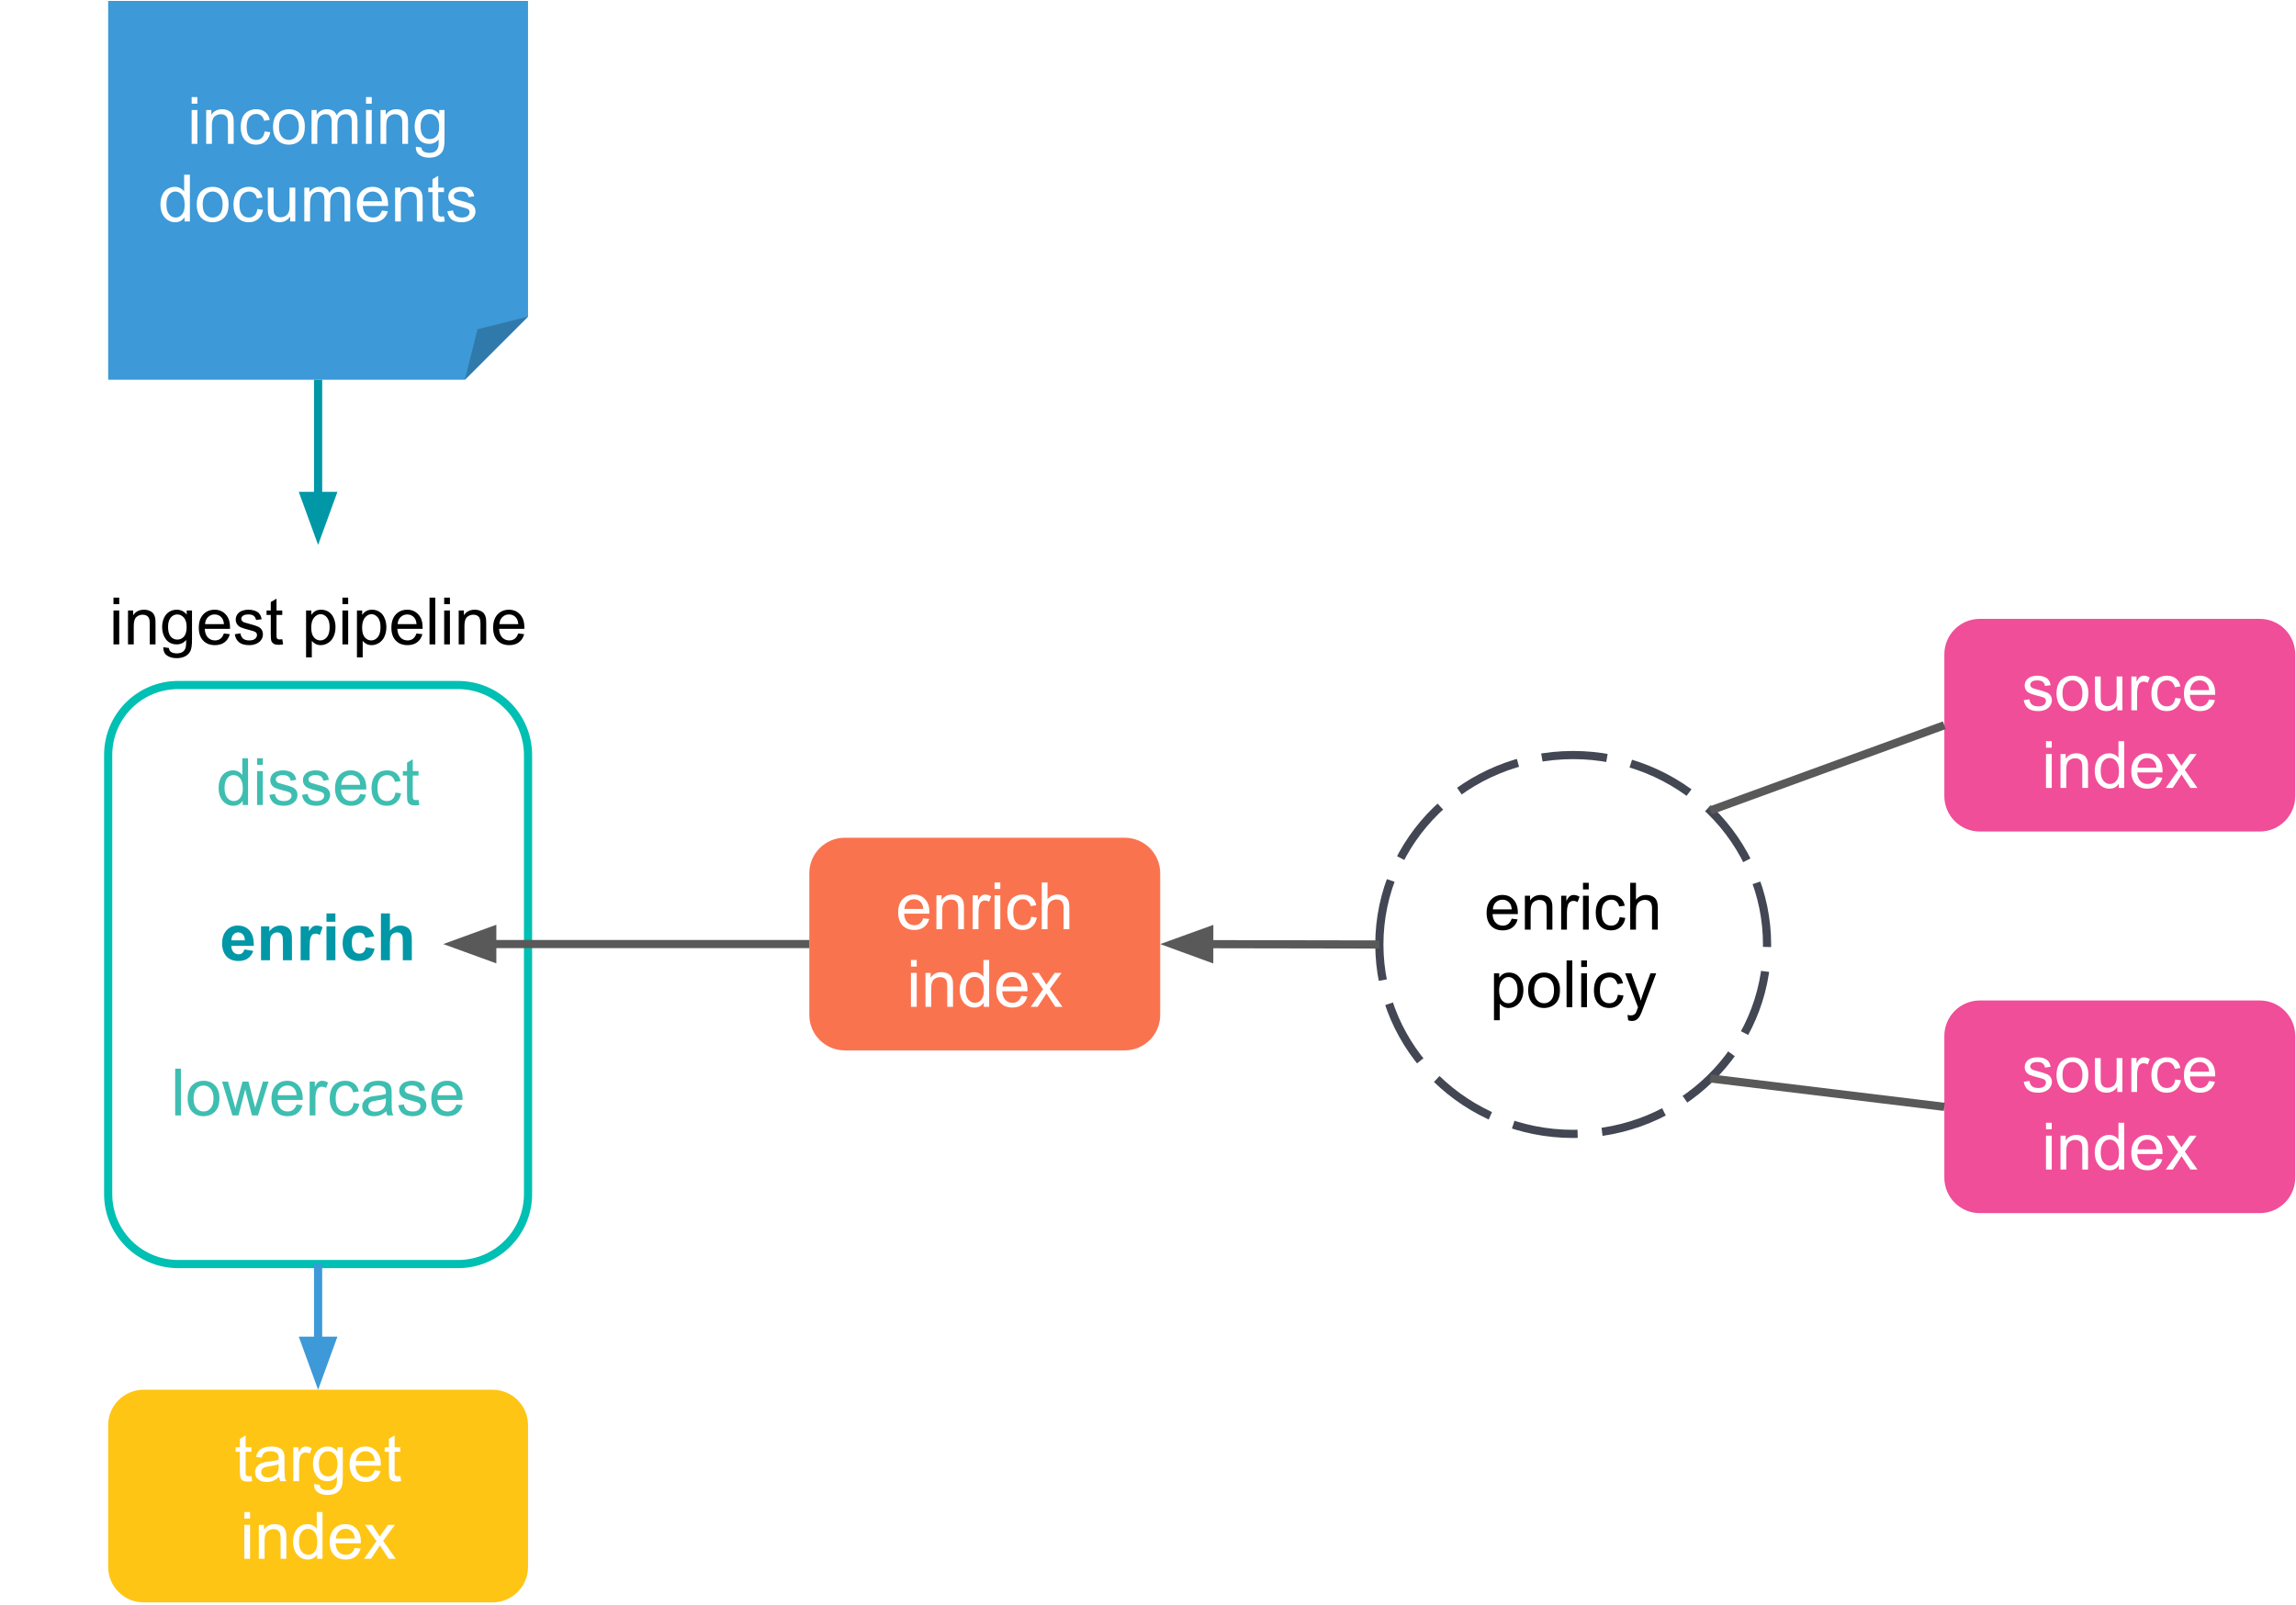 <svg xmlns="http://www.w3.org/2000/svg" xmlns:xlink="http://www.w3.org/1999/xlink" width="562" height="393" version="1.1" viewBox="0 0 562 393"><rect x="0" y="0" width="562" height="393" fill="#333333" stroke="none"/><title>Slice 1</title><desc>Created with Sketch.</desc><defs><polygon id="path-1" points="0 0 960 0 960 540 0 540"/></defs><g id="Page-1" fill="none" fill-rule="evenodd" stroke="none" stroke-width="1"><g id="enrich-process" transform="translate(-252, -28)"><mask id="mask-2" fill="#fff"><use xlink:href="#path-1"/></mask><g id="Group" mask="url(#mask-2)"><polygon id="Path" fill="#FFF" points="0 0 960 0 960 540 0 540"/><polygon id="Path" fill="#000" fill-opacity="0" points="252.021 161.402 407.706 161.402 407.706 187.701 252.021 187.701"/><path id="Shape" fill="#000" fill-rule="nonzero" d="M279.778,175.918 L279.778,174.308 L281.184,174.308 L281.184,175.918 L279.778,175.918 Z M279.778,185.762 L279.778,177.465 L281.184,177.465 L281.184,185.762 L279.778,185.762 Z M283.332,185.762 L283.332,177.465 L284.598,177.465 L284.598,178.637 C285.202,177.73 286.082,177.277 287.239,177.277 C287.739,177.277 288.197,177.366 288.614,177.543 C289.03,177.72 289.343,177.954 289.551,178.246 C289.759,178.538 289.905,178.887 289.989,179.293 C290.041,179.553 290.067,180.006 290.067,180.652 L290.067,185.762 L288.66,185.762 L288.66,180.715 C288.66,180.142 288.603,179.715 288.489,179.433 C288.384,179.142 288.192,178.913 287.91,178.746 C287.64,178.579 287.317,178.496 286.942,178.496 C286.337,178.496 285.817,178.689 285.379,179.074 C284.952,179.449 284.739,180.168 284.739,181.23 L284.739,185.762 L283.332,185.762 Z M291.965,186.449 L293.34,186.652 C293.392,187.079 293.548,187.387 293.809,187.574 C294.163,187.834 294.642,187.965 295.246,187.965 C295.892,187.965 296.392,187.834 296.746,187.574 C297.101,187.314 297.34,186.949 297.465,186.48 C297.538,186.199 297.574,185.595 297.574,184.668 C296.96,185.397 296.194,185.762 295.278,185.762 C294.132,185.762 293.246,185.35 292.621,184.527 C291.996,183.704 291.684,182.715 291.684,181.558 C291.684,180.767 291.824,180.038 292.106,179.371 C292.397,178.704 292.814,178.189 293.356,177.824 C293.908,177.459 294.548,177.277 295.278,177.277 C296.257,177.277 297.064,177.673 297.699,178.465 L297.699,177.465 L298.996,177.465 L298.996,184.637 C298.996,185.928 298.866,186.845 298.606,187.387 C298.345,187.928 297.929,188.355 297.356,188.668 C296.783,188.98 296.08,189.137 295.246,189.137 C294.257,189.137 293.455,188.913 292.84,188.465 C292.236,188.017 291.944,187.345 291.965,186.449 Z M293.137,181.465 C293.137,182.548 293.351,183.34 293.778,183.84 C294.215,184.34 294.757,184.59 295.403,184.59 C296.048,184.59 296.59,184.345 297.028,183.855 C297.465,183.355 297.684,182.574 297.684,181.512 C297.684,180.491 297.46,179.725 297.012,179.215 C296.564,178.694 296.022,178.433 295.387,178.433 C294.762,178.433 294.231,178.689 293.793,179.199 C293.356,179.709 293.137,180.465 293.137,181.465 Z M306.801,183.09 L308.254,183.262 C308.025,184.116 307.598,184.777 306.973,185.246 C306.358,185.715 305.572,185.949 304.614,185.949 C303.395,185.949 302.431,185.574 301.723,184.824 C301.015,184.074 300.66,183.027 300.66,181.683 C300.66,180.288 301.02,179.204 301.739,178.433 C302.457,177.663 303.39,177.277 304.535,177.277 C305.64,177.277 306.541,177.657 307.239,178.418 C307.947,179.168 308.301,180.225 308.301,181.59 C308.301,181.673 308.301,181.798 308.301,181.965 L302.114,181.965 C302.166,182.881 302.421,183.584 302.879,184.074 C303.348,184.553 303.926,184.793 304.614,184.793 C305.134,184.793 305.577,184.657 305.942,184.387 C306.306,184.116 306.593,183.683 306.801,183.09 Z M302.192,180.808 L306.817,180.808 C306.754,180.111 306.577,179.59 306.285,179.246 C305.837,178.704 305.259,178.433 304.551,178.433 C303.905,178.433 303.358,178.652 302.91,179.09 C302.473,179.517 302.233,180.09 302.192,180.808 Z M309.465,183.277 L310.856,183.058 C310.929,183.621 311.142,184.053 311.496,184.355 C311.861,184.647 312.361,184.793 312.996,184.793 C313.642,184.793 314.121,184.663 314.434,184.402 C314.746,184.131 314.903,183.819 314.903,183.465 C314.903,183.152 314.767,182.902 314.496,182.715 C314.298,182.59 313.819,182.433 313.059,182.246 C312.028,181.986 311.309,181.762 310.903,181.574 C310.507,181.376 310.205,181.111 309.996,180.777 C309.798,180.444 309.699,180.074 309.699,179.668 C309.699,179.293 309.783,178.949 309.949,178.637 C310.116,178.324 310.345,178.064 310.637,177.855 C310.856,177.689 311.153,177.553 311.528,177.449 C311.913,177.334 312.319,177.277 312.746,177.277 C313.403,177.277 313.976,177.371 314.465,177.558 C314.955,177.746 315.314,178.001 315.543,178.324 C315.783,178.637 315.949,179.064 316.043,179.605 L314.668,179.793 C314.606,179.366 314.423,179.032 314.121,178.793 C313.819,178.553 313.397,178.433 312.856,178.433 C312.21,178.433 311.746,178.543 311.465,178.762 C311.194,178.97 311.059,179.215 311.059,179.496 C311.059,179.683 311.116,179.85 311.231,179.996 C311.345,180.142 311.522,180.267 311.762,180.371 C311.908,180.423 312.324,180.543 313.012,180.73 C314.002,180.991 314.694,181.209 315.09,181.387 C315.486,181.553 315.793,181.798 316.012,182.121 C316.241,182.444 316.356,182.845 316.356,183.324 C316.356,183.793 316.215,184.236 315.934,184.652 C315.663,185.058 315.267,185.376 314.746,185.605 C314.236,185.834 313.658,185.949 313.012,185.949 C311.929,185.949 311.106,185.725 310.543,185.277 C309.981,184.829 309.621,184.163 309.465,183.277 Z M321.09,184.496 L321.293,185.746 C320.897,185.829 320.543,185.871 320.231,185.871 C319.72,185.871 319.324,185.793 319.043,185.637 C318.762,185.47 318.564,185.256 318.449,184.996 C318.335,184.725 318.278,184.168 318.278,183.324 L318.278,178.558 L317.246,178.558 L317.246,177.465 L318.278,177.465 L318.278,175.402 L319.684,174.558 L319.684,177.465 L321.09,177.465 L321.09,178.558 L319.684,178.558 L319.684,183.402 C319.684,183.808 319.705,184.069 319.746,184.183 C319.798,184.298 319.882,184.392 319.996,184.465 C320.111,184.527 320.272,184.558 320.481,184.558 C320.637,184.558 320.84,184.538 321.09,184.496 Z M326.918,188.949 L326.918,177.465 L328.199,177.465 L328.199,178.543 C328.502,178.116 328.84,177.798 329.215,177.59 C329.601,177.381 330.064,177.277 330.606,177.277 C331.314,177.277 331.939,177.459 332.481,177.824 C333.022,178.189 333.429,178.704 333.699,179.371 C333.981,180.027 334.121,180.751 334.121,181.543 C334.121,182.397 333.965,183.163 333.653,183.84 C333.351,184.517 332.908,185.038 332.324,185.402 C331.752,185.767 331.142,185.949 330.496,185.949 C330.028,185.949 329.606,185.85 329.231,185.652 C328.866,185.454 328.564,185.204 328.324,184.902 L328.324,188.949 L326.918,188.949 Z M328.184,181.652 C328.184,182.725 328.397,183.517 328.824,184.027 C329.262,184.538 329.788,184.793 330.403,184.793 C331.028,184.793 331.564,184.527 332.012,183.996 C332.46,183.465 332.684,182.647 332.684,181.543 C332.684,180.48 332.465,179.689 332.028,179.168 C331.59,178.637 331.069,178.371 330.465,178.371 C329.871,178.371 329.34,178.652 328.871,179.215 C328.413,179.777 328.184,180.59 328.184,181.652 Z M335.817,175.918 L335.817,174.308 L337.223,174.308 L337.223,175.918 L335.817,175.918 Z M335.817,185.762 L335.817,177.465 L337.223,177.465 L337.223,185.762 L335.817,185.762 Z M339.371,188.949 L339.371,177.465 L340.653,177.465 L340.653,178.543 C340.955,178.116 341.293,177.798 341.668,177.59 C342.054,177.381 342.517,177.277 343.059,177.277 C343.767,177.277 344.392,177.459 344.934,177.824 C345.476,178.189 345.882,178.704 346.153,179.371 C346.434,180.027 346.574,180.751 346.574,181.543 C346.574,182.397 346.418,183.163 346.106,183.84 C345.804,184.517 345.361,185.038 344.778,185.402 C344.205,185.767 343.595,185.949 342.949,185.949 C342.481,185.949 342.059,185.85 341.684,185.652 C341.319,185.454 341.017,185.204 340.778,184.902 L340.778,188.949 L339.371,188.949 Z M340.637,181.652 C340.637,182.725 340.851,183.517 341.278,184.027 C341.715,184.538 342.241,184.793 342.856,184.793 C343.481,184.793 344.017,184.527 344.465,183.996 C344.913,183.465 345.137,182.647 345.137,181.543 C345.137,180.48 344.918,179.689 344.481,179.168 C344.043,178.637 343.522,178.371 342.918,178.371 C342.324,178.371 341.793,178.652 341.324,179.215 C340.866,179.777 340.637,180.59 340.637,181.652 Z M353.942,183.09 L355.395,183.262 C355.166,184.116 354.739,184.777 354.114,185.246 C353.499,185.715 352.712,185.949 351.754,185.949 C350.535,185.949 349.572,185.574 348.864,184.824 C348.155,184.074 347.801,183.027 347.801,181.683 C347.801,180.288 348.16,179.204 348.879,178.433 C349.598,177.663 350.53,177.277 351.676,177.277 C352.78,177.277 353.681,177.657 354.379,178.418 C355.087,179.168 355.442,180.225 355.442,181.59 C355.442,181.673 355.442,181.798 355.442,181.965 L349.254,181.965 C349.306,182.881 349.561,183.584 350.02,184.074 C350.489,184.553 351.067,184.793 351.754,184.793 C352.275,184.793 352.718,184.657 353.082,184.387 C353.447,184.116 353.733,183.683 353.942,183.09 Z M349.332,180.808 L353.957,180.808 C353.895,180.111 353.718,179.59 353.426,179.246 C352.978,178.704 352.4,178.433 351.692,178.433 C351.046,178.433 350.499,178.652 350.051,179.09 C349.614,179.517 349.374,180.09 349.332,180.808 Z M357.137,185.762 L357.137,174.308 L358.543,174.308 L358.543,185.762 L357.137,185.762 Z M360.723,175.918 L360.723,174.308 L362.129,174.308 L362.129,175.918 L360.723,175.918 Z M360.723,185.762 L360.723,177.465 L362.129,177.465 L362.129,185.762 L360.723,185.762 Z M364.278,185.762 L364.278,177.465 L365.543,177.465 L365.543,178.637 C366.147,177.73 367.028,177.277 368.184,177.277 C368.684,177.277 369.142,177.366 369.559,177.543 C369.976,177.72 370.288,177.954 370.496,178.246 C370.705,178.538 370.851,178.887 370.934,179.293 C370.986,179.553 371.012,180.006 371.012,180.652 L371.012,185.762 L369.606,185.762 L369.606,180.715 C369.606,180.142 369.548,179.715 369.434,179.433 C369.33,179.142 369.137,178.913 368.856,178.746 C368.585,178.579 368.262,178.496 367.887,178.496 C367.283,178.496 366.762,178.689 366.324,179.074 C365.897,179.449 365.684,180.168 365.684,181.23 L365.684,185.762 L364.278,185.762 Z M378.848,183.09 L380.301,183.262 C380.072,184.116 379.645,184.777 379.02,185.246 C378.405,185.715 377.619,185.949 376.66,185.949 C375.442,185.949 374.478,185.574 373.77,184.824 C373.061,184.074 372.707,183.027 372.707,181.683 C372.707,180.288 373.067,179.204 373.785,178.433 C374.504,177.663 375.436,177.277 376.582,177.277 C377.686,177.277 378.587,177.657 379.285,178.418 C379.994,179.168 380.348,180.225 380.348,181.59 C380.348,181.673 380.348,181.798 380.348,181.965 L374.16,181.965 C374.212,182.881 374.468,183.584 374.926,184.074 C375.395,184.553 375.973,184.793 376.66,184.793 C377.181,184.793 377.624,184.657 377.989,184.387 C378.353,184.116 378.64,183.683 378.848,183.09 Z M374.239,180.808 L378.864,180.808 C378.801,180.111 378.624,179.59 378.332,179.246 C377.884,178.704 377.306,178.433 376.598,178.433 C375.952,178.433 375.405,178.652 374.957,179.09 C374.52,179.517 374.28,180.09 374.239,180.808 Z"/><path id="Path" fill="#F04E98" d="M727.924,188.195 L727.924,188.195 C727.924,183.403 731.809,179.518 736.601,179.518 L805.136,179.518 C807.438,179.518 809.645,180.432 811.272,182.06 C812.899,183.687 813.814,185.894 813.814,188.195 L813.814,222.904 C813.814,227.696 809.929,231.581 805.136,231.581 L736.601,231.581 C731.809,231.581 727.924,227.696 727.924,222.904 L727.924,188.195 Z"/><path id="Shape" fill="#FFF" fill-rule="nonzero" d="M747.357,199.425 L748.748,199.206 C748.821,199.769 749.034,200.201 749.388,200.503 C749.753,200.795 750.253,200.941 750.888,200.941 C751.534,200.941 752.013,200.811 752.326,200.55 C752.638,200.279 752.795,199.967 752.795,199.613 C752.795,199.3 752.659,199.05 752.388,198.863 C752.19,198.738 751.711,198.581 750.951,198.394 C749.92,198.133 749.201,197.91 748.795,197.722 C748.399,197.524 748.097,197.258 747.888,196.925 C747.69,196.592 747.591,196.222 747.591,195.816 C747.591,195.441 747.675,195.097 747.841,194.785 C748.008,194.472 748.237,194.212 748.529,194.003 C748.748,193.837 749.045,193.701 749.42,193.597 C749.805,193.482 750.211,193.425 750.638,193.425 C751.295,193.425 751.867,193.519 752.357,193.706 C752.847,193.894 753.206,194.149 753.435,194.472 C753.675,194.785 753.841,195.212 753.935,195.753 L752.56,195.941 C752.498,195.514 752.315,195.18 752.013,194.941 C751.711,194.701 751.289,194.581 750.748,194.581 C750.102,194.581 749.638,194.691 749.357,194.91 C749.086,195.118 748.951,195.363 748.951,195.644 C748.951,195.831 749.008,195.998 749.123,196.144 C749.237,196.29 749.414,196.415 749.654,196.519 C749.8,196.571 750.216,196.691 750.904,196.878 C751.894,197.139 752.586,197.357 752.982,197.535 C753.378,197.701 753.685,197.946 753.904,198.269 C754.133,198.592 754.248,198.993 754.248,199.472 C754.248,199.941 754.107,200.383 753.826,200.8 C753.555,201.206 753.159,201.524 752.638,201.753 C752.128,201.982 751.55,202.097 750.904,202.097 C749.821,202.097 748.998,201.873 748.435,201.425 C747.873,200.977 747.513,200.311 747.357,199.425 Z M755.388,197.753 C755.388,196.222 755.815,195.087 756.67,194.347 C757.388,193.732 758.258,193.425 759.279,193.425 C760.425,193.425 761.357,193.8 762.076,194.55 C762.805,195.29 763.17,196.321 763.17,197.644 C763.17,198.706 763.008,199.545 762.685,200.16 C762.362,200.774 761.894,201.253 761.279,201.597 C760.675,201.93 760.008,202.097 759.279,202.097 C758.123,202.097 757.185,201.727 756.466,200.988 C755.748,200.238 755.388,199.16 755.388,197.753 Z M756.841,197.753 C756.841,198.816 757.071,199.613 757.529,200.144 C757.998,200.675 758.581,200.941 759.279,200.941 C759.977,200.941 760.555,200.675 761.013,200.144 C761.482,199.613 761.716,198.8 761.716,197.706 C761.716,196.686 761.482,195.91 761.013,195.378 C760.555,194.847 759.977,194.581 759.279,194.581 C758.581,194.581 757.998,194.847 757.529,195.378 C757.071,195.899 756.841,196.691 756.841,197.753 Z M770.255,201.91 L770.255,200.691 C769.61,201.628 768.729,202.097 767.615,202.097 C767.125,202.097 766.667,202.003 766.24,201.816 C765.823,201.628 765.511,201.394 765.302,201.113 C765.094,200.821 764.948,200.472 764.865,200.066 C764.813,199.785 764.787,199.347 764.787,198.753 L764.787,193.613 L766.193,193.613 L766.193,198.206 C766.193,198.946 766.219,199.441 766.271,199.691 C766.365,200.066 766.552,200.357 766.834,200.566 C767.125,200.774 767.479,200.878 767.896,200.878 C768.323,200.878 768.719,200.774 769.084,200.566 C769.459,200.347 769.719,200.05 769.865,199.675 C770.021,199.3 770.099,198.758 770.099,198.05 L770.099,193.613 L771.505,193.613 L771.505,201.91 L770.255,201.91 Z M773.701,201.91 L773.701,193.613 L774.966,193.613 L774.966,194.863 C775.289,194.279 775.586,193.894 775.857,193.706 C776.128,193.519 776.43,193.425 776.763,193.425 C777.232,193.425 777.711,193.576 778.201,193.878 L777.716,195.175 C777.373,194.977 777.029,194.878 776.685,194.878 C776.383,194.878 776.107,194.972 775.857,195.16 C775.617,195.337 775.446,195.592 775.341,195.925 C775.185,196.425 775.107,196.972 775.107,197.566 L775.107,201.91 L773.701,201.91 Z M784.451,198.863 L785.841,199.05 C785.685,199.998 785.295,200.743 784.67,201.285 C784.055,201.826 783.295,202.097 782.388,202.097 C781.253,202.097 780.336,201.727 779.638,200.988 C778.951,200.238 778.607,199.17 778.607,197.785 C778.607,196.889 778.753,196.107 779.045,195.441 C779.347,194.764 779.8,194.258 780.404,193.925 C781.019,193.592 781.68,193.425 782.388,193.425 C783.295,193.425 784.034,193.654 784.607,194.113 C785.18,194.561 785.545,195.206 785.701,196.05 L784.341,196.253 C784.206,195.701 783.972,195.285 783.638,195.003 C783.315,194.722 782.92,194.581 782.451,194.581 C781.742,194.581 781.164,194.837 780.716,195.347 C780.279,195.847 780.06,196.649 780.06,197.753 C780.06,198.868 780.274,199.68 780.701,200.191 C781.128,200.691 781.685,200.941 782.373,200.941 C782.925,200.941 783.383,200.774 783.748,200.441 C784.123,200.097 784.357,199.571 784.451,198.863 Z M792.716,199.238 L794.17,199.41 C793.94,200.264 793.513,200.925 792.888,201.394 C792.274,201.863 791.487,202.097 790.529,202.097 C789.31,202.097 788.347,201.722 787.638,200.972 C786.93,200.222 786.576,199.175 786.576,197.831 C786.576,196.436 786.935,195.352 787.654,194.581 C788.373,193.811 789.305,193.425 790.451,193.425 C791.555,193.425 792.456,193.805 793.154,194.566 C793.862,195.316 794.216,196.373 794.216,197.738 C794.216,197.821 794.216,197.946 794.216,198.113 L788.029,198.113 C788.081,199.029 788.336,199.732 788.795,200.222 C789.263,200.701 789.841,200.941 790.529,200.941 C791.05,200.941 791.492,200.805 791.857,200.535 C792.222,200.264 792.508,199.831 792.716,199.238 Z M788.107,196.956 L792.732,196.956 C792.67,196.258 792.492,195.738 792.201,195.394 C791.753,194.852 791.175,194.581 790.466,194.581 C789.821,194.581 789.274,194.8 788.826,195.238 C788.388,195.665 788.149,196.238 788.107,196.956 Z"/><path id="Shape" fill="#FFF" fill-rule="nonzero" d="M752.806,211.066 L752.806,209.456 L754.213,209.456 L754.213,211.066 L752.806,211.066 Z M752.806,220.91 L752.806,212.613 L754.213,212.613 L754.213,220.91 L752.806,220.91 Z M756.361,220.91 L756.361,212.613 L757.627,212.613 L757.627,213.785 C758.231,212.878 759.111,212.425 760.267,212.425 C760.767,212.425 761.226,212.514 761.642,212.691 C762.059,212.868 762.371,213.102 762.58,213.394 C762.788,213.686 762.934,214.035 763.017,214.441 C763.069,214.701 763.095,215.154 763.095,215.8 L763.095,220.91 L761.689,220.91 L761.689,215.863 C761.689,215.29 761.632,214.863 761.517,214.581 C761.413,214.29 761.22,214.061 760.939,213.894 C760.668,213.727 760.345,213.644 759.97,213.644 C759.366,213.644 758.845,213.837 758.408,214.222 C757.981,214.597 757.767,215.316 757.767,216.378 L757.767,220.91 L756.361,220.91 Z M770.634,220.91 L770.634,219.863 C770.114,220.686 769.343,221.097 768.322,221.097 C767.655,221.097 767.046,220.915 766.494,220.55 C765.942,220.186 765.509,219.675 765.197,219.019 C764.895,218.363 764.744,217.613 764.744,216.769 C764.744,215.936 764.879,215.186 765.15,214.519 C765.431,213.842 765.848,213.326 766.4,212.972 C766.952,212.607 767.572,212.425 768.259,212.425 C768.759,212.425 769.202,212.529 769.588,212.738 C769.983,212.946 770.301,213.222 770.541,213.566 L770.541,209.456 L771.947,209.456 L771.947,220.91 L770.634,220.91 Z M766.197,216.769 C766.197,217.831 766.421,218.628 766.869,219.16 C767.317,219.68 767.843,219.941 768.447,219.941 C769.062,219.941 769.582,219.691 770.009,219.191 C770.447,218.68 770.666,217.91 770.666,216.878 C770.666,215.743 770.447,214.91 770.009,214.378 C769.572,213.847 769.03,213.581 768.384,213.581 C767.759,213.581 767.239,213.837 766.822,214.347 C766.405,214.857 766.197,215.665 766.197,216.769 Z M779.83,218.238 L781.283,218.41 C781.054,219.264 780.627,219.925 780.002,220.394 C779.387,220.863 778.601,221.097 777.642,221.097 C776.423,221.097 775.46,220.722 774.752,219.972 C774.043,219.222 773.689,218.175 773.689,216.831 C773.689,215.436 774.048,214.352 774.767,213.581 C775.486,212.811 776.418,212.425 777.564,212.425 C778.668,212.425 779.569,212.805 780.267,213.566 C780.976,214.316 781.33,215.373 781.33,216.738 C781.33,216.821 781.33,216.946 781.33,217.113 L775.142,217.113 C775.194,218.029 775.45,218.732 775.908,219.222 C776.377,219.701 776.955,219.941 777.642,219.941 C778.163,219.941 778.606,219.805 778.97,219.535 C779.335,219.264 779.621,218.831 779.83,218.238 Z M775.22,215.956 L779.845,215.956 C779.783,215.258 779.606,214.738 779.314,214.394 C778.866,213.852 778.288,213.581 777.58,213.581 C776.934,213.581 776.387,213.8 775.939,214.238 C775.502,214.665 775.262,215.238 775.22,215.956 Z M782.119,220.91 L785.15,216.597 L782.338,212.613 L784.103,212.613 L785.369,214.55 C785.608,214.925 785.801,215.238 785.947,215.488 C786.176,215.144 786.39,214.837 786.588,214.566 L787.978,212.613 L789.666,212.613 L786.791,216.519 L789.884,220.91 L788.15,220.91 L786.447,218.331 L785.994,217.628 L783.822,220.91 L782.119,220.91 Z"/><path id="Path" fill="#F04E98" d="M727.924,281.626 L727.924,281.626 C727.924,276.833 731.809,272.948 736.601,272.948 L805.136,272.948 C807.438,272.948 809.645,273.863 811.272,275.49 C812.899,277.117 813.814,279.324 813.814,281.626 L813.814,316.334 C813.814,321.126 809.929,325.011 805.136,325.011 L736.601,325.011 C731.809,325.011 727.924,321.126 727.924,316.334 L727.924,281.626 Z"/><path id="Shape" fill="#FFF" fill-rule="nonzero" d="M747.357,292.856 L748.748,292.637 C748.821,293.199 749.034,293.632 749.388,293.934 C749.753,294.225 750.253,294.371 750.888,294.371 C751.534,294.371 752.013,294.241 752.326,293.981 C752.638,293.71 752.795,293.397 752.795,293.043 C752.795,292.731 752.659,292.481 752.388,292.293 C752.19,292.168 751.711,292.012 750.951,291.824 C749.92,291.564 749.201,291.34 748.795,291.152 C748.399,290.955 748.097,290.689 747.888,290.356 C747.69,290.022 747.591,289.652 747.591,289.246 C747.591,288.871 747.675,288.527 747.841,288.215 C748.008,287.902 748.237,287.642 748.529,287.434 C748.748,287.267 749.045,287.132 749.42,287.027 C749.805,286.913 750.211,286.856 750.638,286.856 C751.295,286.856 751.867,286.949 752.357,287.137 C752.847,287.324 753.206,287.58 753.435,287.902 C753.675,288.215 753.841,288.642 753.935,289.184 L752.56,289.371 C752.498,288.944 752.315,288.611 752.013,288.371 C751.711,288.132 751.289,288.012 750.748,288.012 C750.102,288.012 749.638,288.121 749.357,288.34 C749.086,288.548 748.951,288.793 748.951,289.074 C748.951,289.262 749.008,289.429 749.123,289.574 C749.237,289.72 749.414,289.845 749.654,289.949 C749.8,290.001 750.216,290.121 750.904,290.309 C751.894,290.569 752.586,290.788 752.982,290.965 C753.378,291.132 753.685,291.376 753.904,291.699 C754.133,292.022 754.248,292.423 754.248,292.902 C754.248,293.371 754.107,293.814 753.826,294.231 C753.555,294.637 753.159,294.955 752.638,295.184 C752.128,295.413 751.55,295.527 750.904,295.527 C749.821,295.527 748.998,295.304 748.435,294.856 C747.873,294.408 747.513,293.741 747.357,292.856 Z M755.388,291.184 C755.388,289.652 755.815,288.517 756.67,287.777 C757.388,287.163 758.258,286.856 759.279,286.856 C760.425,286.856 761.357,287.231 762.076,287.981 C762.805,288.72 763.17,289.751 763.17,291.074 C763.17,292.137 763.008,292.975 762.685,293.59 C762.362,294.205 761.894,294.684 761.279,295.027 C760.675,295.361 760.008,295.527 759.279,295.527 C758.123,295.527 757.185,295.158 756.466,294.418 C755.748,293.668 755.388,292.59 755.388,291.184 Z M756.841,291.184 C756.841,292.246 757.071,293.043 757.529,293.574 C757.998,294.106 758.581,294.371 759.279,294.371 C759.977,294.371 760.555,294.106 761.013,293.574 C761.482,293.043 761.716,292.231 761.716,291.137 C761.716,290.116 761.482,289.34 761.013,288.809 C760.555,288.277 759.977,288.012 759.279,288.012 C758.581,288.012 757.998,288.277 757.529,288.809 C757.071,289.33 756.841,290.121 756.841,291.184 Z M770.255,295.34 L770.255,294.121 C769.61,295.059 768.729,295.527 767.615,295.527 C767.125,295.527 766.667,295.434 766.24,295.246 C765.823,295.059 765.511,294.824 765.302,294.543 C765.094,294.251 764.948,293.902 764.865,293.496 C764.813,293.215 764.787,292.777 764.787,292.184 L764.787,287.043 L766.193,287.043 L766.193,291.637 C766.193,292.376 766.219,292.871 766.271,293.121 C766.365,293.496 766.552,293.788 766.834,293.996 C767.125,294.205 767.479,294.309 767.896,294.309 C768.323,294.309 768.719,294.205 769.084,293.996 C769.459,293.777 769.719,293.481 769.865,293.106 C770.021,292.731 770.099,292.189 770.099,291.481 L770.099,287.043 L771.505,287.043 L771.505,295.34 L770.255,295.34 Z M773.701,295.34 L773.701,287.043 L774.966,287.043 L774.966,288.293 C775.289,287.71 775.586,287.324 775.857,287.137 C776.128,286.949 776.43,286.856 776.763,286.856 C777.232,286.856 777.711,287.007 778.201,287.309 L777.716,288.606 C777.373,288.408 777.029,288.309 776.685,288.309 C776.383,288.309 776.107,288.402 775.857,288.59 C775.617,288.767 775.446,289.022 775.341,289.356 C775.185,289.856 775.107,290.402 775.107,290.996 L775.107,295.34 L773.701,295.34 Z M784.451,292.293 L785.841,292.481 C785.685,293.429 785.295,294.173 784.67,294.715 C784.055,295.257 783.295,295.527 782.388,295.527 C781.253,295.527 780.336,295.158 779.638,294.418 C778.951,293.668 778.607,292.6 778.607,291.215 C778.607,290.319 778.753,289.538 779.045,288.871 C779.347,288.194 779.8,287.689 780.404,287.356 C781.019,287.022 781.68,286.856 782.388,286.856 C783.295,286.856 784.034,287.085 784.607,287.543 C785.18,287.991 785.545,288.637 785.701,289.481 L784.341,289.684 C784.206,289.132 783.972,288.715 783.638,288.434 C783.315,288.152 782.92,288.012 782.451,288.012 C781.742,288.012 781.164,288.267 780.716,288.777 C780.279,289.277 780.06,290.08 780.06,291.184 C780.06,292.298 780.274,293.111 780.701,293.621 C781.128,294.121 781.685,294.371 782.373,294.371 C782.925,294.371 783.383,294.205 783.748,293.871 C784.123,293.527 784.357,293.001 784.451,292.293 Z M792.716,292.668 L794.17,292.84 C793.94,293.694 793.513,294.356 792.888,294.824 C792.274,295.293 791.487,295.527 790.529,295.527 C789.31,295.527 788.347,295.152 787.638,294.402 C786.93,293.652 786.576,292.606 786.576,291.262 C786.576,289.866 786.935,288.783 787.654,288.012 C788.373,287.241 789.305,286.856 790.451,286.856 C791.555,286.856 792.456,287.236 793.154,287.996 C793.862,288.746 794.216,289.804 794.216,291.168 C794.216,291.251 794.216,291.376 794.216,291.543 L788.029,291.543 C788.081,292.46 788.336,293.163 788.795,293.652 C789.263,294.132 789.841,294.371 790.529,294.371 C791.05,294.371 791.492,294.236 791.857,293.965 C792.222,293.694 792.508,293.262 792.716,292.668 Z M788.107,290.387 L792.732,290.387 C792.67,289.689 792.492,289.168 792.201,288.824 C791.753,288.283 791.175,288.012 790.466,288.012 C789.821,288.012 789.274,288.231 788.826,288.668 C788.388,289.095 788.149,289.668 788.107,290.387 Z"/><path id="Shape" fill="#FFF" fill-rule="nonzero" d="M752.806,304.496 L752.806,302.887 L754.213,302.887 L754.213,304.496 L752.806,304.496 Z M752.806,314.34 L752.806,306.043 L754.213,306.043 L754.213,314.34 L752.806,314.34 Z M756.361,314.34 L756.361,306.043 L757.627,306.043 L757.627,307.215 C758.231,306.309 759.111,305.856 760.267,305.856 C760.767,305.856 761.226,305.944 761.642,306.121 C762.059,306.298 762.371,306.533 762.58,306.824 C762.788,307.116 762.934,307.465 763.017,307.871 C763.069,308.132 763.095,308.585 763.095,309.231 L763.095,314.34 L761.689,314.34 L761.689,309.293 C761.689,308.72 761.632,308.293 761.517,308.012 C761.413,307.72 761.22,307.491 760.939,307.324 C760.668,307.158 760.345,307.074 759.97,307.074 C759.366,307.074 758.845,307.267 758.408,307.652 C757.981,308.027 757.767,308.746 757.767,309.809 L757.767,314.34 L756.361,314.34 Z M770.634,314.34 L770.634,313.293 C770.114,314.116 769.343,314.527 768.322,314.527 C767.655,314.527 767.046,314.345 766.494,313.981 C765.942,313.616 765.509,313.106 765.197,312.449 C764.895,311.793 764.744,311.043 764.744,310.199 C764.744,309.366 764.879,308.616 765.15,307.949 C765.431,307.272 765.848,306.757 766.4,306.402 C766.952,306.038 767.572,305.856 768.259,305.856 C768.759,305.856 769.202,305.96 769.588,306.168 C769.983,306.376 770.301,306.652 770.541,306.996 L770.541,302.887 L771.947,302.887 L771.947,314.34 L770.634,314.34 Z M766.197,310.199 C766.197,311.262 766.421,312.059 766.869,312.59 C767.317,313.111 767.843,313.371 768.447,313.371 C769.062,313.371 769.582,313.121 770.009,312.621 C770.447,312.111 770.666,311.34 770.666,310.309 C770.666,309.173 770.447,308.34 770.009,307.809 C769.572,307.277 769.03,307.012 768.384,307.012 C767.759,307.012 767.239,307.267 766.822,307.777 C766.405,308.288 766.197,309.095 766.197,310.199 Z M779.83,311.668 L781.283,311.84 C781.054,312.694 780.627,313.356 780.002,313.824 C779.387,314.293 778.601,314.527 777.642,314.527 C776.423,314.527 775.46,314.152 774.752,313.402 C774.043,312.652 773.689,311.606 773.689,310.262 C773.689,308.866 774.048,307.783 774.767,307.012 C775.486,306.241 776.418,305.856 777.564,305.856 C778.668,305.856 779.569,306.236 780.267,306.996 C780.976,307.746 781.33,308.804 781.33,310.168 C781.33,310.251 781.33,310.376 781.33,310.543 L775.142,310.543 C775.194,311.46 775.45,312.163 775.908,312.652 C776.377,313.132 776.955,313.371 777.642,313.371 C778.163,313.371 778.606,313.236 778.97,312.965 C779.335,312.694 779.621,312.262 779.83,311.668 Z M775.22,309.387 L779.845,309.387 C779.783,308.689 779.606,308.168 779.314,307.824 C778.866,307.283 778.288,307.012 777.58,307.012 C776.934,307.012 776.387,307.231 775.939,307.668 C775.502,308.095 775.262,308.668 775.22,309.387 Z M782.119,314.34 L785.15,310.027 L782.338,306.043 L784.103,306.043 L785.369,307.981 C785.608,308.356 785.801,308.668 785.947,308.918 C786.176,308.574 786.39,308.267 786.588,307.996 L787.978,306.043 L789.666,306.043 L786.791,309.949 L789.884,314.34 L788.15,314.34 L786.447,311.762 L785.994,311.059 L783.822,314.34 L782.119,314.34 Z"/><path id="Path" fill="#FA734F" d="M450.097,241.78 L450.097,241.78 C450.097,236.987 453.982,233.102 458.774,233.102 L527.31,233.102 C529.611,233.102 531.818,234.016 533.445,235.644 C535.073,237.271 535.987,239.478 535.987,241.78 L535.987,276.488 C535.987,281.28 532.102,285.165 527.31,285.165 L458.774,285.165 C453.982,285.165 450.097,281.28 450.097,276.488 L450.097,241.78 Z"/><path id="Shape" fill="#FFF" fill-rule="nonzero" d="M477.987,252.822 L479.44,252.994 C479.211,253.848 478.784,254.509 478.159,254.978 C477.545,255.447 476.758,255.681 475.8,255.681 C474.581,255.681 473.618,255.306 472.909,254.556 C472.201,253.806 471.847,252.759 471.847,251.416 C471.847,250.02 472.206,248.936 472.925,248.166 C473.644,247.395 474.576,247.009 475.722,247.009 C476.826,247.009 477.727,247.39 478.425,248.15 C479.133,248.9 479.487,249.957 479.487,251.322 C479.487,251.405 479.487,251.53 479.487,251.697 L473.3,251.697 C473.352,252.614 473.607,253.317 474.065,253.806 C474.534,254.285 475.112,254.525 475.8,254.525 C476.321,254.525 476.763,254.39 477.128,254.119 C477.493,253.848 477.779,253.416 477.987,252.822 Z M473.378,250.541 L478.003,250.541 C477.94,249.843 477.763,249.322 477.472,248.978 C477.024,248.436 476.446,248.166 475.737,248.166 C475.091,248.166 474.545,248.384 474.097,248.822 C473.659,249.249 473.42,249.822 473.378,250.541 Z M481.214,255.494 L481.214,247.197 L482.479,247.197 L482.479,248.369 C483.084,247.463 483.964,247.009 485.12,247.009 C485.62,247.009 486.078,247.098 486.495,247.275 C486.912,247.452 487.224,247.686 487.433,247.978 C487.641,248.27 487.787,248.619 487.87,249.025 C487.922,249.285 487.948,249.739 487.948,250.384 L487.948,255.494 L486.542,255.494 L486.542,250.447 C486.542,249.874 486.485,249.447 486.37,249.166 C486.266,248.874 486.073,248.645 485.792,248.478 C485.521,248.311 485.198,248.228 484.823,248.228 C484.219,248.228 483.698,248.421 483.261,248.806 C482.834,249.181 482.62,249.9 482.62,250.963 L482.62,255.494 L481.214,255.494 Z M490.097,255.494 L490.097,247.197 L491.362,247.197 L491.362,248.447 C491.685,247.864 491.982,247.478 492.253,247.291 C492.524,247.103 492.826,247.009 493.159,247.009 C493.628,247.009 494.107,247.16 494.597,247.463 L494.112,248.759 C493.769,248.561 493.425,248.463 493.081,248.463 C492.779,248.463 492.503,248.556 492.253,248.744 C492.013,248.921 491.841,249.176 491.737,249.509 C491.581,250.009 491.503,250.556 491.503,251.15 L491.503,255.494 L490.097,255.494 Z M495.44,245.65 L495.44,244.041 L496.847,244.041 L496.847,245.65 L495.44,245.65 Z M495.44,255.494 L495.44,247.197 L496.847,247.197 L496.847,255.494 L495.44,255.494 Z M504.401,252.447 L505.792,252.634 C505.636,253.582 505.245,254.327 504.62,254.869 C504.006,255.41 503.245,255.681 502.339,255.681 C501.203,255.681 500.287,255.311 499.589,254.572 C498.901,253.822 498.558,252.754 498.558,251.369 C498.558,250.473 498.703,249.692 498.995,249.025 C499.297,248.348 499.75,247.843 500.354,247.509 C500.969,247.176 501.631,247.009 502.339,247.009 C503.245,247.009 503.985,247.239 504.558,247.697 C505.131,248.145 505.495,248.791 505.651,249.634 L504.292,249.838 C504.157,249.285 503.922,248.869 503.589,248.588 C503.266,248.306 502.87,248.166 502.401,248.166 C501.693,248.166 501.115,248.421 500.667,248.931 C500.229,249.431 500.011,250.233 500.011,251.338 C500.011,252.452 500.224,253.265 500.651,253.775 C501.078,254.275 501.636,254.525 502.323,254.525 C502.875,254.525 503.334,254.358 503.698,254.025 C504.073,253.681 504.308,253.155 504.401,252.447 Z M506.995,255.494 L506.995,244.041 L508.401,244.041 L508.401,248.15 C509.058,247.39 509.886,247.009 510.886,247.009 C511.5,247.009 512.032,247.129 512.479,247.369 C512.938,247.608 513.261,247.942 513.448,248.369 C513.646,248.796 513.745,249.416 513.745,250.228 L513.745,255.494 L512.339,255.494 L512.339,250.228 C512.339,249.53 512.188,249.02 511.886,248.697 C511.584,248.374 511.151,248.213 510.589,248.213 C510.172,248.213 509.782,248.322 509.417,248.541 C509.052,248.759 508.792,249.056 508.636,249.431 C508.479,249.796 508.401,250.301 508.401,250.947 L508.401,255.494 L506.995,255.494 Z"/><path id="Shape" fill="#FFF" fill-rule="nonzero" d="M474.979,264.65 L474.979,263.041 L476.386,263.041 L476.386,264.65 L474.979,264.65 Z M474.979,274.494 L474.979,266.197 L476.386,266.197 L476.386,274.494 L474.979,274.494 Z M478.534,274.494 L478.534,266.197 L479.8,266.197 L479.8,267.369 C480.404,266.463 481.284,266.009 482.44,266.009 C482.94,266.009 483.399,266.098 483.815,266.275 C484.232,266.452 484.545,266.686 484.753,266.978 C484.961,267.27 485.107,267.619 485.19,268.025 C485.243,268.285 485.269,268.739 485.269,269.384 L485.269,274.494 L483.862,274.494 L483.862,269.447 C483.862,268.874 483.805,268.447 483.69,268.166 C483.586,267.874 483.394,267.645 483.112,267.478 C482.841,267.311 482.519,267.228 482.144,267.228 C481.539,267.228 481.019,267.421 480.581,267.806 C480.154,268.181 479.94,268.9 479.94,269.963 L479.94,274.494 L478.534,274.494 Z M492.808,274.494 L492.808,273.447 C492.287,274.27 491.516,274.681 490.495,274.681 C489.828,274.681 489.219,274.499 488.667,274.134 C488.115,273.77 487.683,273.259 487.37,272.603 C487.068,271.947 486.917,271.197 486.917,270.353 C486.917,269.52 487.052,268.77 487.323,268.103 C487.604,267.426 488.021,266.91 488.573,266.556 C489.125,266.192 489.745,266.009 490.433,266.009 C490.933,266.009 491.375,266.114 491.761,266.322 C492.157,266.53 492.474,266.806 492.714,267.15 L492.714,263.041 L494.12,263.041 L494.12,274.494 L492.808,274.494 Z M488.37,270.353 C488.37,271.416 488.594,272.213 489.042,272.744 C489.49,273.265 490.016,273.525 490.62,273.525 C491.235,273.525 491.756,273.275 492.183,272.775 C492.62,272.265 492.839,271.494 492.839,270.463 C492.839,269.327 492.62,268.494 492.183,267.963 C491.745,267.431 491.203,267.166 490.558,267.166 C489.933,267.166 489.412,267.421 488.995,267.931 C488.578,268.442 488.37,269.249 488.37,270.353 Z M502.003,271.822 L503.456,271.994 C503.227,272.848 502.8,273.509 502.175,273.978 C501.56,274.447 500.774,274.681 499.815,274.681 C498.597,274.681 497.633,274.306 496.925,273.556 C496.216,272.806 495.862,271.759 495.862,270.416 C495.862,269.02 496.222,267.936 496.94,267.166 C497.659,266.395 498.591,266.009 499.737,266.009 C500.841,266.009 501.743,266.39 502.44,267.15 C503.149,267.9 503.503,268.957 503.503,270.322 C503.503,270.405 503.503,270.53 503.503,270.697 L497.315,270.697 C497.368,271.614 497.623,272.317 498.081,272.806 C498.55,273.285 499.128,273.525 499.815,273.525 C500.336,273.525 500.779,273.39 501.144,273.119 C501.508,272.848 501.795,272.416 502.003,271.822 Z M497.394,269.541 L502.019,269.541 C501.956,268.843 501.779,268.322 501.487,267.978 C501.039,267.436 500.461,267.166 499.753,267.166 C499.107,267.166 498.56,267.384 498.112,267.822 C497.675,268.249 497.435,268.822 497.394,269.541 Z M504.292,274.494 L507.323,270.181 L504.511,266.197 L506.276,266.197 L507.542,268.134 C507.782,268.509 507.974,268.822 508.12,269.072 C508.349,268.728 508.563,268.421 508.761,268.15 L510.151,266.197 L511.839,266.197 L508.964,270.103 L512.058,274.494 L510.323,274.494 L508.62,271.916 L508.167,271.213 L505.995,274.494 L504.292,274.494 L504.292,274.494 Z"/><path id="Path" fill="#000" fill-opacity="0" d="M589.63,259.235 L589.63,259.235 C589.63,233.621 610.873,212.857 637.079,212.857 L637.079,212.857 C649.663,212.857 661.732,217.743 670.63,226.44 C679.529,235.138 684.528,246.934 684.528,259.235 L684.528,259.235 C684.528,284.848 663.284,305.613 637.079,305.613 L637.079,305.613 C610.873,305.613 589.63,284.848 589.63,259.235 L589.63,259.235 Z"/><path id="Path" stroke="#434753" stroke-dasharray="16 6" stroke-linejoin="round" stroke-width="2" d="M589.63,259.235 L589.63,259.235 C589.63,233.621 610.873,212.857 637.079,212.857 L637.079,212.857 C649.663,212.857 661.732,217.743 670.63,226.44 C679.529,235.138 684.528,246.934 684.528,259.235 L684.528,259.235 C684.528,284.848 663.284,305.613 637.079,305.613 L637.079,305.613 C610.873,305.613 589.63,284.848 589.63,259.235 L589.63,259.235 Z"/><path id="Shape" fill="#000" fill-rule="nonzero" d="M622.024,252.923 L623.477,253.095 C623.248,253.949 622.821,254.61 622.196,255.079 C621.581,255.548 620.795,255.782 619.837,255.782 C618.618,255.782 617.654,255.407 616.946,254.657 C616.238,253.907 615.883,252.86 615.883,251.516 C615.883,250.121 616.243,249.037 616.962,248.266 C617.68,247.496 618.613,247.11 619.758,247.11 C620.863,247.11 621.764,247.49 622.462,248.251 C623.17,249.001 623.524,250.058 623.524,251.423 C623.524,251.506 623.524,251.631 623.524,251.798 L617.337,251.798 C617.389,252.714 617.644,253.417 618.102,253.907 C618.571,254.386 619.149,254.626 619.837,254.626 C620.357,254.626 620.8,254.49 621.165,254.22 C621.529,253.949 621.816,253.516 622.024,252.923 Z M617.415,250.641 L622.04,250.641 C621.977,249.944 621.8,249.423 621.508,249.079 C621.061,248.537 620.482,248.266 619.774,248.266 C619.128,248.266 618.581,248.485 618.133,248.923 C617.696,249.35 617.456,249.923 617.415,250.641 Z M625.251,255.595 L625.251,247.298 L626.516,247.298 L626.516,248.47 C627.12,247.563 628.001,247.11 629.157,247.11 C629.657,247.11 630.115,247.199 630.532,247.376 C630.949,247.553 631.261,247.787 631.469,248.079 C631.678,248.371 631.824,248.72 631.907,249.126 C631.959,249.386 631.985,249.839 631.985,250.485 L631.985,255.595 L630.579,255.595 L630.579,250.548 C630.579,249.975 630.521,249.548 630.407,249.266 C630.303,248.975 630.11,248.746 629.829,248.579 C629.558,248.412 629.235,248.329 628.86,248.329 C628.256,248.329 627.735,248.522 627.297,248.907 C626.87,249.282 626.657,250.001 626.657,251.063 L626.657,255.595 L625.251,255.595 Z M634.133,255.595 L634.133,247.298 L635.399,247.298 L635.399,248.548 C635.722,247.964 636.019,247.579 636.29,247.391 C636.561,247.204 636.863,247.11 637.196,247.11 C637.665,247.11 638.144,247.261 638.633,247.563 L638.149,248.86 C637.805,248.662 637.462,248.563 637.118,248.563 C636.816,248.563 636.54,248.657 636.29,248.845 C636.05,249.022 635.878,249.277 635.774,249.61 C635.618,250.11 635.54,250.657 635.54,251.251 L635.54,255.595 L634.133,255.595 Z M639.477,245.751 L639.477,244.141 L640.883,244.141 L640.883,245.751 L639.477,245.751 Z M639.477,255.595 L639.477,247.298 L640.883,247.298 L640.883,255.595 L639.477,255.595 Z M648.438,252.548 L649.829,252.735 C649.672,253.683 649.282,254.428 648.657,254.97 C648.042,255.511 647.282,255.782 646.376,255.782 C645.24,255.782 644.324,255.412 643.626,254.673 C642.938,253.923 642.594,252.855 642.594,251.47 C642.594,250.574 642.74,249.792 643.032,249.126 C643.334,248.449 643.787,247.944 644.391,247.61 C645.006,247.277 645.667,247.11 646.376,247.11 C647.282,247.11 648.021,247.339 648.594,247.798 C649.167,248.246 649.532,248.891 649.688,249.735 L648.329,249.938 C648.193,249.386 647.959,248.97 647.626,248.688 C647.303,248.407 646.907,248.266 646.438,248.266 C645.73,248.266 645.152,248.522 644.704,249.032 C644.266,249.532 644.047,250.334 644.047,251.438 C644.047,252.553 644.261,253.365 644.688,253.876 C645.115,254.376 645.672,254.626 646.36,254.626 C646.912,254.626 647.37,254.459 647.735,254.126 C648.11,253.782 648.344,253.256 648.438,252.548 Z M651.032,255.595 L651.032,244.141 L652.438,244.141 L652.438,248.251 C653.094,247.49 653.922,247.11 654.922,247.11 C655.537,247.11 656.068,247.23 656.516,247.47 C656.975,247.709 657.297,248.042 657.485,248.47 C657.683,248.897 657.782,249.516 657.782,250.329 L657.782,255.595 L656.376,255.595 L656.376,250.329 C656.376,249.631 656.225,249.121 655.922,248.798 C655.62,248.475 655.188,248.313 654.626,248.313 C654.209,248.313 653.818,248.423 653.454,248.641 C653.089,248.86 652.829,249.157 652.672,249.532 C652.516,249.897 652.438,250.402 652.438,251.048 L652.438,255.595 L651.032,255.595 Z"/><path id="Shape" fill="#000" fill-rule="nonzero" d="M617.688,277.782 L617.688,266.298 L618.969,266.298 L618.969,267.376 C619.271,266.949 619.61,266.631 619.985,266.423 C620.37,266.214 620.834,266.11 621.376,266.11 C622.084,266.11 622.709,266.292 623.251,266.657 C623.792,267.022 624.199,267.537 624.469,268.204 C624.751,268.86 624.891,269.584 624.891,270.376 C624.891,271.23 624.735,271.996 624.422,272.673 C624.12,273.35 623.678,273.871 623.094,274.235 C622.521,274.6 621.912,274.782 621.266,274.782 C620.797,274.782 620.376,274.683 620.001,274.485 C619.636,274.287 619.334,274.037 619.094,273.735 L619.094,277.782 L617.688,277.782 Z M618.954,270.485 C618.954,271.558 619.167,272.35 619.594,272.86 C620.032,273.371 620.558,273.626 621.172,273.626 C621.797,273.626 622.334,273.36 622.782,272.829 C623.23,272.298 623.454,271.48 623.454,270.376 C623.454,269.313 623.235,268.522 622.797,268.001 C622.36,267.47 621.839,267.204 621.235,267.204 C620.641,267.204 620.11,267.485 619.641,268.048 C619.183,268.61 618.954,269.423 618.954,270.485 Z M626.055,270.438 C626.055,268.907 626.482,267.772 627.337,267.032 C628.055,266.417 628.925,266.11 629.946,266.11 C631.092,266.11 632.024,266.485 632.743,267.235 C633.472,267.975 633.837,269.006 633.837,270.329 C633.837,271.391 633.675,272.23 633.352,272.845 C633.029,273.459 632.56,273.938 631.946,274.282 C631.342,274.615 630.675,274.782 629.946,274.782 C628.79,274.782 627.852,274.412 627.133,273.673 C626.415,272.923 626.055,271.845 626.055,270.438 Z M627.508,270.438 C627.508,271.501 627.738,272.298 628.196,272.829 C628.665,273.36 629.248,273.626 629.946,273.626 C630.644,273.626 631.222,273.36 631.68,272.829 C632.149,272.298 632.383,271.485 632.383,270.391 C632.383,269.371 632.149,268.595 631.68,268.063 C631.222,267.532 630.644,267.266 629.946,267.266 C629.248,267.266 628.665,267.532 628.196,268.063 C627.738,268.584 627.508,269.376 627.508,270.438 Z M635.454,274.595 L635.454,263.141 L636.86,263.141 L636.86,274.595 L635.454,274.595 Z M639.04,264.751 L639.04,263.141 L640.446,263.141 L640.446,264.751 L639.04,264.751 Z M639.04,274.595 L639.04,266.298 L640.446,266.298 L640.446,274.595 L639.04,274.595 Z M648.001,271.548 L649.391,271.735 C649.235,272.683 648.844,273.428 648.219,273.97 C647.605,274.511 646.844,274.782 645.938,274.782 C644.803,274.782 643.886,274.412 643.188,273.673 C642.501,272.923 642.157,271.855 642.157,270.47 C642.157,269.574 642.303,268.792 642.594,268.126 C642.896,267.449 643.35,266.944 643.954,266.61 C644.568,266.277 645.23,266.11 645.938,266.11 C646.844,266.11 647.584,266.339 648.157,266.798 C648.73,267.246 649.094,267.891 649.251,268.735 L647.891,268.938 C647.756,268.386 647.521,267.97 647.188,267.688 C646.865,267.407 646.469,267.266 646.001,267.266 C645.292,267.266 644.714,267.522 644.266,268.032 C643.829,268.532 643.61,269.334 643.61,270.438 C643.61,271.553 643.824,272.365 644.251,272.876 C644.678,273.376 645.235,273.626 645.922,273.626 C646.475,273.626 646.933,273.459 647.297,273.126 C647.672,272.782 647.907,272.256 648.001,271.548 Z M650.532,277.798 L650.376,276.47 C650.678,276.553 650.943,276.595 651.172,276.595 C651.485,276.595 651.735,276.542 651.922,276.438 C652.11,276.334 652.266,276.188 652.391,276.001 C652.475,275.865 652.615,275.516 652.813,274.954 C652.844,274.881 652.886,274.766 652.938,274.61 L649.797,266.298 L651.313,266.298 L653.032,271.095 C653.261,271.709 653.464,272.35 653.641,273.016 C653.797,272.371 653.99,271.74 654.219,271.126 L655.985,266.298 L657.391,266.298 L654.235,274.735 C653.902,275.652 653.641,276.282 653.454,276.626 C653.204,277.084 652.917,277.423 652.594,277.641 C652.271,277.86 651.886,277.97 651.438,277.97 C651.167,277.97 650.865,277.912 650.532,277.798 Z"/><path id="Path" fill="#000" fill-opacity="0" d="M670.63,226.44 L727.921,205.559"/><path id="Path" stroke="#595959" stroke-linejoin="round" stroke-width="2" d="M670.63,226.44 L727.921,205.559"/><path id="Path" fill="#000" fill-opacity="0" d="M670.63,292.029 L727.921,298.989"/><path id="Path" stroke="#595959" stroke-linejoin="round" stroke-width="2" d="M670.63,292.029 L727.921,298.989"/><path id="Path" fill="#000" fill-opacity="0" d="M589.63,259.235 L535.992,259.14"/><path id="Path" stroke="#595959" stroke-linejoin="round" stroke-width="2" d="M589.63,259.235 L547.992,259.161"/><polygon id="Path" fill="#595959" stroke="#595959" stroke-width="2" points="547.998 255.858 538.916 259.145 547.986 262.465"/><path id="Path" fill="#FEC514" d="M278.478,376.921 L278.478,376.921 C278.478,372.129 282.363,368.244 287.155,368.244 L372.572,368.244 C374.873,368.244 377.081,369.158 378.708,370.786 C380.335,372.413 381.249,374.62 381.249,376.921 L381.249,411.63 C381.249,416.422 377.364,420.307 372.572,420.307 L287.155,420.307 C282.363,420.307 278.478,416.422 278.478,411.63 L278.478,376.921 Z"/><path id="Shape" fill="#FFF" fill-rule="nonzero" d="M313.531,389.37 L313.735,390.62 C313.339,390.703 312.985,390.745 312.672,390.745 C312.162,390.745 311.766,390.667 311.485,390.511 C311.203,390.344 311.005,390.13 310.891,389.87 C310.776,389.599 310.719,389.042 310.719,388.198 L310.719,383.432 L309.688,383.432 L309.688,382.339 L310.719,382.339 L310.719,380.276 L312.125,379.432 L312.125,382.339 L313.531,382.339 L313.531,383.432 L312.125,383.432 L312.125,388.276 C312.125,388.682 312.146,388.943 312.188,389.057 C312.24,389.172 312.323,389.266 312.438,389.339 C312.552,389.401 312.714,389.432 312.922,389.432 C313.078,389.432 313.281,389.412 313.531,389.37 Z M320.321,389.604 C319.8,390.052 319.3,390.37 318.821,390.557 C318.341,390.735 317.826,390.823 317.274,390.823 C316.357,390.823 315.654,390.599 315.164,390.151 C314.675,389.703 314.43,389.136 314.43,388.448 C314.43,388.042 314.524,387.672 314.711,387.339 C314.899,386.995 315.138,386.724 315.43,386.526 C315.732,386.318 316.071,386.162 316.446,386.057 C316.727,385.985 317.143,385.917 317.696,385.854 C318.831,385.719 319.67,385.557 320.211,385.37 C320.211,385.172 320.211,385.047 320.211,384.995 C320.211,384.422 320.081,384.021 319.821,383.792 C319.456,383.469 318.92,383.307 318.211,383.307 C317.555,383.307 317.065,383.427 316.742,383.667 C316.43,383.896 316.201,384.302 316.055,384.886 L314.68,384.698 C314.805,384.115 315.008,383.641 315.289,383.276 C315.581,382.912 315.998,382.636 316.539,382.448 C317.081,382.25 317.706,382.151 318.414,382.151 C319.123,382.151 319.696,382.235 320.133,382.401 C320.581,382.568 320.909,382.776 321.117,383.026 C321.326,383.276 321.472,383.594 321.555,383.979 C321.607,384.219 321.633,384.651 321.633,385.276 L321.633,387.151 C321.633,388.464 321.659,389.292 321.711,389.636 C321.774,389.979 321.893,390.313 322.071,390.636 L320.602,390.636 C320.456,390.344 320.362,390 320.321,389.604 Z M320.211,386.464 C319.701,386.672 318.935,386.849 317.914,386.995 C317.331,387.078 316.92,387.172 316.68,387.276 C316.44,387.38 316.253,387.537 316.117,387.745 C315.992,387.943 315.93,388.162 315.93,388.401 C315.93,388.776 316.071,389.089 316.352,389.339 C316.643,389.589 317.06,389.714 317.602,389.714 C318.143,389.714 318.623,389.599 319.039,389.37 C319.466,389.13 319.779,388.802 319.977,388.386 C320.133,388.073 320.211,387.604 320.211,386.979 L320.211,386.464 Z M323.797,390.636 L323.797,382.339 L325.063,382.339 L325.063,383.589 C325.386,383.005 325.683,382.62 325.953,382.432 C326.224,382.245 326.526,382.151 326.86,382.151 C327.328,382.151 327.808,382.302 328.297,382.604 L327.813,383.901 C327.469,383.703 327.125,383.604 326.781,383.604 C326.479,383.604 326.203,383.698 325.953,383.886 C325.714,384.063 325.542,384.318 325.438,384.651 C325.281,385.151 325.203,385.698 325.203,386.292 L325.203,390.636 L323.797,390.636 Z M328.875,391.323 L330.25,391.526 C330.302,391.953 330.459,392.261 330.719,392.448 C331.073,392.709 331.552,392.839 332.156,392.839 C332.802,392.839 333.302,392.709 333.656,392.448 C334.011,392.188 334.25,391.823 334.375,391.354 C334.448,391.073 334.485,390.469 334.485,389.542 C333.87,390.271 333.104,390.636 332.188,390.636 C331.042,390.636 330.156,390.224 329.531,389.401 C328.906,388.578 328.594,387.589 328.594,386.432 C328.594,385.641 328.735,384.912 329.016,384.245 C329.308,383.578 329.724,383.063 330.266,382.698 C330.818,382.334 331.459,382.151 332.188,382.151 C333.167,382.151 333.974,382.547 334.61,383.339 L334.61,382.339 L335.906,382.339 L335.906,389.511 C335.906,390.802 335.776,391.719 335.516,392.261 C335.255,392.802 334.839,393.229 334.266,393.542 C333.693,393.854 332.99,394.011 332.156,394.011 C331.167,394.011 330.365,393.787 329.75,393.339 C329.146,392.891 328.854,392.219 328.875,391.323 Z M330.047,386.339 C330.047,387.422 330.261,388.214 330.688,388.714 C331.125,389.214 331.667,389.464 332.313,389.464 C332.959,389.464 333.5,389.219 333.938,388.729 C334.375,388.229 334.594,387.448 334.594,386.386 C334.594,385.365 334.37,384.599 333.922,384.089 C333.474,383.568 332.933,383.307 332.297,383.307 C331.672,383.307 331.141,383.563 330.703,384.073 C330.266,384.584 330.047,385.339 330.047,386.339 Z M343.711,387.964 L345.164,388.136 C344.935,388.99 344.508,389.651 343.883,390.12 C343.268,390.589 342.482,390.823 341.524,390.823 C340.305,390.823 339.341,390.448 338.633,389.698 C337.925,388.948 337.571,387.901 337.571,386.557 C337.571,385.162 337.93,384.078 338.649,383.307 C339.367,382.537 340.3,382.151 341.446,382.151 C342.55,382.151 343.451,382.531 344.149,383.292 C344.857,384.042 345.211,385.099 345.211,386.464 C345.211,386.547 345.211,386.672 345.211,386.839 L339.024,386.839 C339.076,387.755 339.331,388.459 339.789,388.948 C340.258,389.427 340.836,389.667 341.524,389.667 C342.045,389.667 342.487,389.531 342.852,389.261 C343.216,388.99 343.503,388.557 343.711,387.964 Z M339.102,385.682 L343.727,385.682 C343.664,384.985 343.487,384.464 343.196,384.12 C342.748,383.578 342.17,383.307 341.461,383.307 C340.815,383.307 340.268,383.526 339.821,383.964 C339.383,384.391 339.143,384.964 339.102,385.682 Z M350,389.37 L350.203,390.62 C349.808,390.703 349.453,390.745 349.141,390.745 C348.63,390.745 348.235,390.667 347.953,390.511 C347.672,390.344 347.474,390.13 347.36,389.87 C347.245,389.599 347.188,389.042 347.188,388.198 L347.188,383.432 L346.156,383.432 L346.156,382.339 L347.188,382.339 L347.188,380.276 L348.594,379.432 L348.594,382.339 L350,382.339 L350,383.432 L348.594,383.432 L348.594,388.276 C348.594,388.682 348.615,388.943 348.656,389.057 C348.709,389.172 348.792,389.266 348.906,389.339 C349.021,389.401 349.183,389.432 349.391,389.432 C349.547,389.432 349.75,389.412 350,389.37 Z"/><path id="Shape" fill="#FFF" fill-rule="nonzero" d="M311.801,399.792 L311.801,398.182 L313.207,398.182 L313.207,399.792 L311.801,399.792 Z M311.801,409.636 L311.801,401.339 L313.207,401.339 L313.207,409.636 L311.801,409.636 Z M315.356,409.636 L315.356,401.339 L316.621,401.339 L316.621,402.511 C317.226,401.604 318.106,401.151 319.262,401.151 C319.762,401.151 320.22,401.24 320.637,401.417 C321.054,401.594 321.366,401.828 321.574,402.12 C321.783,402.412 321.929,402.761 322.012,403.167 C322.064,403.427 322.09,403.88 322.09,404.526 L322.09,409.636 L320.684,409.636 L320.684,404.589 C320.684,404.016 320.627,403.589 320.512,403.307 C320.408,403.016 320.215,402.787 319.934,402.62 C319.663,402.453 319.34,402.37 318.965,402.37 C318.361,402.37 317.84,402.563 317.403,402.948 C316.976,403.323 316.762,404.042 316.762,405.104 L316.762,409.636 L315.356,409.636 Z M329.629,409.636 L329.629,408.589 C329.108,409.412 328.337,409.823 327.317,409.823 C326.65,409.823 326.041,409.641 325.489,409.276 C324.936,408.912 324.504,408.401 324.192,407.745 C323.89,407.089 323.739,406.339 323.739,405.495 C323.739,404.662 323.874,403.912 324.145,403.245 C324.426,402.568 324.843,402.052 325.395,401.698 C325.947,401.334 326.567,401.151 327.254,401.151 C327.754,401.151 328.197,401.255 328.582,401.464 C328.978,401.672 329.296,401.948 329.535,402.292 L329.535,398.182 L330.942,398.182 L330.942,409.636 L329.629,409.636 Z M325.192,405.495 C325.192,406.557 325.416,407.354 325.864,407.886 C326.311,408.406 326.837,408.667 327.442,408.667 C328.056,408.667 328.577,408.417 329.004,407.917 C329.442,407.406 329.66,406.636 329.66,405.604 C329.66,404.469 329.442,403.636 329.004,403.104 C328.567,402.573 328.025,402.307 327.379,402.307 C326.754,402.307 326.233,402.563 325.817,403.073 C325.4,403.584 325.192,404.391 325.192,405.495 Z M338.824,406.964 L340.278,407.136 C340.048,407.99 339.621,408.651 338.996,409.12 C338.382,409.589 337.595,409.823 336.637,409.823 C335.418,409.823 334.455,409.448 333.746,408.698 C333.038,407.948 332.684,406.901 332.684,405.557 C332.684,404.162 333.043,403.078 333.762,402.307 C334.481,401.537 335.413,401.151 336.559,401.151 C337.663,401.151 338.564,401.531 339.262,402.292 C339.97,403.042 340.324,404.099 340.324,405.464 C340.324,405.547 340.324,405.672 340.324,405.839 L334.137,405.839 C334.189,406.755 334.444,407.459 334.903,407.948 C335.371,408.427 335.949,408.667 336.637,408.667 C337.158,408.667 337.601,408.531 337.965,408.261 C338.33,407.99 338.616,407.557 338.824,406.964 Z M334.215,404.682 L338.84,404.682 C338.778,403.985 338.601,403.464 338.309,403.12 C337.861,402.578 337.283,402.307 336.574,402.307 C335.929,402.307 335.382,402.526 334.934,402.964 C334.496,403.391 334.257,403.964 334.215,404.682 Z M341.114,409.636 L344.145,405.323 L341.332,401.339 L343.098,401.339 L344.364,403.276 C344.603,403.651 344.796,403.964 344.942,404.214 C345.171,403.87 345.384,403.563 345.582,403.292 L346.973,401.339 L348.66,401.339 L345.785,405.245 L348.879,409.636 L347.145,409.636 L345.442,407.057 L344.989,406.354 L342.817,409.636 L341.114,409.636 Z"/><path id="Path" fill="#000" fill-opacity="0" d="M278.478,212.843 L278.478,212.843 C278.478,203.383 286.147,195.714 295.607,195.714 L364.12,195.714 L364.12,195.714 C368.663,195.714 373.02,197.519 376.232,200.731 C379.445,203.943 381.249,208.3 381.249,212.843 L381.249,320.349 C381.249,329.809 373.58,337.478 364.12,337.478 L295.607,337.478 C286.147,337.478 278.478,329.809 278.478,320.349 L278.478,212.843 Z"/><path id="Path" stroke="#00BFB3" stroke-linejoin="round" stroke-width="2" d="M278.478,212.843 L278.478,212.843 C278.478,203.383 286.147,195.714 295.607,195.714 L364.12,195.714 L364.12,195.714 C368.663,195.714 373.02,197.519 376.232,200.731 C379.445,203.943 381.249,208.3 381.249,212.843 L381.249,320.349 C381.249,329.809 373.58,337.478 364.12,337.478 L295.607,337.478 C286.147,337.478 278.478,329.809 278.478,320.349 L278.478,212.843 Z"/><path id="Shape" fill="#3EBEB0" fill-rule="nonzero" d="M311.403,225.091 L311.403,224.044 C310.882,224.867 310.111,225.278 309.09,225.278 C308.423,225.278 307.814,225.096 307.262,224.731 C306.71,224.367 306.278,223.856 305.965,223.2 C305.663,222.544 305.512,221.794 305.512,220.95 C305.512,220.117 305.647,219.367 305.918,218.7 C306.199,218.023 306.616,217.507 307.168,217.153 C307.72,216.789 308.34,216.606 309.028,216.606 C309.528,216.606 309.97,216.711 310.356,216.919 C310.752,217.127 311.069,217.403 311.309,217.747 L311.309,213.638 L312.715,213.638 L312.715,225.091 L311.403,225.091 Z M306.965,220.95 C306.965,222.013 307.189,222.81 307.637,223.341 C308.085,223.862 308.611,224.122 309.215,224.122 C309.83,224.122 310.351,223.872 310.778,223.372 C311.215,222.862 311.434,222.091 311.434,221.06 C311.434,219.924 311.215,219.091 310.778,218.56 C310.34,218.028 309.798,217.763 309.153,217.763 C308.528,217.763 308.007,218.018 307.59,218.528 C307.173,219.039 306.965,219.846 306.965,220.95 Z M314.926,215.247 L314.926,213.638 L316.332,213.638 L316.332,215.247 L314.926,215.247 Z M314.926,225.091 L314.926,216.794 L316.332,216.794 L316.332,225.091 L314.926,225.091 Z M317.918,222.606 L319.309,222.388 C319.382,222.95 319.595,223.382 319.949,223.685 C320.314,223.976 320.814,224.122 321.449,224.122 C322.095,224.122 322.574,223.992 322.887,223.731 C323.199,223.461 323.356,223.148 323.356,222.794 C323.356,222.481 323.22,222.231 322.949,222.044 C322.752,221.919 322.272,221.763 321.512,221.575 C320.481,221.315 319.762,221.091 319.356,220.903 C318.96,220.705 318.658,220.44 318.449,220.106 C318.252,219.773 318.153,219.403 318.153,218.997 C318.153,218.622 318.236,218.278 318.403,217.966 C318.569,217.653 318.798,217.393 319.09,217.185 C319.309,217.018 319.606,216.882 319.981,216.778 C320.366,216.664 320.772,216.606 321.199,216.606 C321.856,216.606 322.429,216.7 322.918,216.888 C323.408,217.075 323.767,217.33 323.996,217.653 C324.236,217.966 324.403,218.393 324.496,218.935 L323.121,219.122 C323.059,218.695 322.877,218.362 322.574,218.122 C322.272,217.882 321.851,217.763 321.309,217.763 C320.663,217.763 320.199,217.872 319.918,218.091 C319.647,218.299 319.512,218.544 319.512,218.825 C319.512,219.013 319.569,219.179 319.684,219.325 C319.798,219.471 319.976,219.596 320.215,219.7 C320.361,219.752 320.778,219.872 321.465,220.06 C322.455,220.32 323.147,220.539 323.543,220.716 C323.939,220.882 324.246,221.127 324.465,221.45 C324.694,221.773 324.809,222.174 324.809,222.653 C324.809,223.122 324.668,223.565 324.387,223.981 C324.116,224.388 323.72,224.705 323.199,224.935 C322.689,225.164 322.111,225.278 321.465,225.278 C320.382,225.278 319.559,225.054 318.996,224.606 C318.434,224.159 318.074,223.492 317.918,222.606 Z M325.918,222.606 L327.309,222.388 C327.382,222.95 327.595,223.382 327.949,223.685 C328.314,223.976 328.814,224.122 329.449,224.122 C330.095,224.122 330.574,223.992 330.887,223.731 C331.199,223.461 331.356,223.148 331.356,222.794 C331.356,222.481 331.22,222.231 330.949,222.044 C330.752,221.919 330.272,221.763 329.512,221.575 C328.481,221.315 327.762,221.091 327.356,220.903 C326.96,220.705 326.658,220.44 326.449,220.106 C326.252,219.773 326.153,219.403 326.153,218.997 C326.153,218.622 326.236,218.278 326.403,217.966 C326.569,217.653 326.798,217.393 327.09,217.185 C327.309,217.018 327.606,216.882 327.981,216.778 C328.366,216.664 328.772,216.606 329.199,216.606 C329.856,216.606 330.429,216.7 330.918,216.888 C331.408,217.075 331.767,217.33 331.996,217.653 C332.236,217.966 332.403,218.393 332.496,218.935 L331.121,219.122 C331.059,218.695 330.877,218.362 330.574,218.122 C330.272,217.882 329.851,217.763 329.309,217.763 C328.663,217.763 328.199,217.872 327.918,218.091 C327.647,218.299 327.512,218.544 327.512,218.825 C327.512,219.013 327.569,219.179 327.684,219.325 C327.798,219.471 327.976,219.596 328.215,219.7 C328.361,219.752 328.778,219.872 329.465,220.06 C330.455,220.32 331.147,220.539 331.543,220.716 C331.939,220.882 332.246,221.127 332.465,221.45 C332.694,221.773 332.809,222.174 332.809,222.653 C332.809,223.122 332.668,223.565 332.387,223.981 C332.116,224.388 331.72,224.705 331.199,224.935 C330.689,225.164 330.111,225.278 329.465,225.278 C328.382,225.278 327.559,225.054 326.996,224.606 C326.434,224.159 326.074,223.492 325.918,222.606 Z M340.153,222.419 L341.606,222.591 C341.377,223.445 340.949,224.106 340.324,224.575 C339.71,225.044 338.923,225.278 337.965,225.278 C336.746,225.278 335.783,224.903 335.074,224.153 C334.366,223.403 334.012,222.356 334.012,221.013 C334.012,219.617 334.371,218.534 335.09,217.763 C335.809,216.992 336.741,216.606 337.887,216.606 C338.991,216.606 339.892,216.987 340.59,217.747 C341.298,218.497 341.653,219.554 341.653,220.919 C341.653,221.002 341.653,221.127 341.653,221.294 L335.465,221.294 C335.517,222.211 335.772,222.914 336.231,223.403 C336.699,223.882 337.278,224.122 337.965,224.122 C338.486,224.122 338.929,223.987 339.293,223.716 C339.658,223.445 339.944,223.013 340.153,222.419 Z M335.543,220.138 L340.168,220.138 C340.106,219.44 339.929,218.919 339.637,218.575 C339.189,218.034 338.611,217.763 337.903,217.763 C337.257,217.763 336.71,217.981 336.262,218.419 C335.824,218.846 335.585,219.419 335.543,220.138 Z M348.785,222.044 L350.176,222.231 C350.02,223.179 349.629,223.924 349.004,224.466 C348.39,225.007 347.629,225.278 346.723,225.278 C345.587,225.278 344.671,224.909 343.973,224.169 C343.285,223.419 342.942,222.351 342.942,220.966 C342.942,220.07 343.087,219.289 343.379,218.622 C343.681,217.945 344.134,217.44 344.739,217.106 C345.353,216.773 346.015,216.606 346.723,216.606 C347.629,216.606 348.369,216.836 348.942,217.294 C349.515,217.742 349.879,218.388 350.035,219.231 L348.676,219.435 C348.541,218.882 348.306,218.466 347.973,218.185 C347.65,217.903 347.254,217.763 346.785,217.763 C346.077,217.763 345.499,218.018 345.051,218.528 C344.614,219.028 344.395,219.83 344.395,220.935 C344.395,222.049 344.608,222.862 345.035,223.372 C345.462,223.872 346.02,224.122 346.707,224.122 C347.259,224.122 347.718,223.955 348.082,223.622 C348.457,223.278 348.692,222.752 348.785,222.044 Z M354.442,223.825 L354.645,225.075 C354.249,225.159 353.895,225.2 353.582,225.2 C353.072,225.2 352.676,225.122 352.395,224.966 C352.114,224.799 351.916,224.586 351.801,224.325 C351.686,224.054 351.629,223.497 351.629,222.653 L351.629,217.888 L350.598,217.888 L350.598,216.794 L351.629,216.794 L351.629,214.731 L353.035,213.888 L353.035,216.794 L354.442,216.794 L354.442,217.888 L353.035,217.888 L353.035,222.731 C353.035,223.138 353.056,223.398 353.098,223.513 C353.15,223.627 353.233,223.721 353.348,223.794 C353.462,223.856 353.624,223.888 353.832,223.888 C353.989,223.888 354.192,223.867 354.442,223.825 Z"/><path id="Shape" fill="#0097A7" fill-rule="nonzero" d="M311.809,260.45 L313.996,260.81 C313.715,261.612 313.272,262.226 312.668,262.653 C312.064,263.07 311.304,263.278 310.387,263.278 C308.949,263.278 307.882,262.804 307.184,261.856 C306.642,261.106 306.371,260.153 306.371,258.997 C306.371,257.622 306.731,256.549 307.449,255.778 C308.168,254.997 309.074,254.606 310.168,254.606 C311.408,254.606 312.382,255.013 313.09,255.825 C313.809,256.638 314.153,257.888 314.121,259.575 L308.621,259.575 C308.632,260.221 308.804,260.726 309.137,261.091 C309.481,261.455 309.908,261.638 310.418,261.638 C310.762,261.638 311.048,261.544 311.278,261.356 C311.517,261.169 311.694,260.867 311.809,260.45 Z M311.934,258.231 C311.923,257.596 311.762,257.112 311.449,256.778 C311.137,256.445 310.757,256.278 310.309,256.278 C309.83,256.278 309.434,256.455 309.121,256.81 C308.809,257.153 308.653,257.627 308.653,258.231 L311.934,258.231 Z M323.457,263.091 L321.254,263.091 L321.254,258.856 C321.254,257.961 321.207,257.382 321.114,257.122 C321.02,256.851 320.869,256.643 320.66,256.497 C320.452,256.351 320.197,256.278 319.895,256.278 C319.52,256.278 319.181,256.382 318.879,256.591 C318.577,256.799 318.369,257.075 318.254,257.419 C318.14,257.763 318.082,258.398 318.082,259.325 L318.082,263.091 L315.895,263.091 L315.895,254.794 L317.926,254.794 L317.926,256.013 C318.655,255.075 319.567,254.606 320.66,254.606 C321.15,254.606 321.593,254.695 321.989,254.872 C322.395,255.039 322.697,255.257 322.895,255.528 C323.103,255.799 323.249,256.106 323.332,256.45 C323.416,256.794 323.457,257.289 323.457,257.935 L323.457,263.091 L323.457,263.091 Z M327.778,263.091 L325.59,263.091 L325.59,254.794 L327.621,254.794 L327.621,255.966 C327.976,255.414 328.288,255.049 328.559,254.872 C328.84,254.695 329.158,254.606 329.512,254.606 C330.012,254.606 330.496,254.742 330.965,255.013 L330.278,256.935 C329.913,256.695 329.569,256.575 329.246,256.575 C328.944,256.575 328.684,256.659 328.465,256.825 C328.257,256.992 328.09,257.299 327.965,257.747 C327.84,258.185 327.778,259.112 327.778,260.528 L327.778,263.091 L327.778,263.091 Z M331.91,253.669 L331.91,251.638 L334.098,251.638 L334.098,253.669 L331.91,253.669 Z M331.91,263.091 L331.91,254.794 L334.098,254.794 L334.098,263.091 L331.91,263.091 Z M343.59,257.247 L341.418,257.638 C341.345,257.2 341.179,256.872 340.918,256.653 C340.668,256.435 340.335,256.325 339.918,256.325 C339.377,256.325 338.939,256.518 338.606,256.903 C338.283,257.278 338.121,257.909 338.121,258.794 C338.121,259.773 338.288,260.466 338.621,260.872 C338.955,261.278 339.397,261.481 339.949,261.481 C340.366,261.481 340.705,261.367 340.965,261.138 C341.236,260.898 341.429,260.487 341.543,259.903 L343.699,260.278 C343.47,261.268 343.038,262.018 342.403,262.528 C341.767,263.028 340.918,263.278 339.856,263.278 C338.637,263.278 337.668,262.898 336.949,262.138 C336.231,261.367 335.871,260.304 335.871,258.95 C335.871,257.575 336.231,256.507 336.949,255.747 C337.679,254.987 338.658,254.606 339.887,254.606 C340.897,254.606 341.699,254.825 342.293,255.263 C342.897,255.69 343.33,256.351 343.59,257.247 Z M347.442,251.638 L347.442,255.841 C348.15,255.018 348.994,254.606 349.973,254.606 C350.483,254.606 350.942,254.7 351.348,254.888 C351.754,255.075 352.056,255.315 352.254,255.606 C352.462,255.898 352.603,256.221 352.676,256.575 C352.759,256.929 352.801,257.476 352.801,258.216 L352.801,263.091 L350.598,263.091 L350.598,258.7 C350.598,257.836 350.556,257.289 350.473,257.06 C350.39,256.82 350.244,256.632 350.035,256.497 C349.827,256.351 349.561,256.278 349.239,256.278 C348.874,256.278 348.546,256.367 348.254,256.544 C347.973,256.721 347.765,256.992 347.629,257.356 C347.504,257.711 347.442,258.237 347.442,258.935 L347.442,263.091 L345.239,263.091 L345.239,251.638 L347.442,251.638 L347.442,251.638 Z"/><path id="Shape" fill="#3EBEB0" fill-rule="nonzero" d="M294.879,301.091 L294.879,289.638 L296.285,289.638 L296.285,301.091 L294.879,301.091 Z M297.934,296.935 C297.934,295.403 298.361,294.268 299.215,293.528 C299.934,292.914 300.804,292.606 301.824,292.606 C302.97,292.606 303.903,292.981 304.621,293.731 C305.351,294.471 305.715,295.502 305.715,296.825 C305.715,297.888 305.554,298.726 305.231,299.341 C304.908,299.955 304.439,300.435 303.824,300.778 C303.22,301.112 302.554,301.278 301.824,301.278 C300.668,301.278 299.731,300.909 299.012,300.169 C298.293,299.419 297.934,298.341 297.934,296.935 Z M299.387,296.935 C299.387,297.997 299.616,298.794 300.074,299.325 C300.543,299.856 301.127,300.122 301.824,300.122 C302.522,300.122 303.101,299.856 303.559,299.325 C304.028,298.794 304.262,297.981 304.262,296.888 C304.262,295.867 304.028,295.091 303.559,294.56 C303.101,294.028 302.522,293.763 301.824,293.763 C301.127,293.763 300.543,294.028 300.074,294.56 C299.616,295.08 299.387,295.872 299.387,296.935 Z M308.895,301.091 L306.348,292.794 L307.801,292.794 L309.129,297.575 L309.614,299.356 C309.634,299.273 309.78,298.705 310.051,297.653 L311.364,292.794 L312.817,292.794 L314.051,297.606 L314.473,299.185 L314.942,297.591 L316.364,292.794 L317.739,292.794 L315.145,301.091 L313.676,301.091 L312.364,296.122 L312.035,294.7 L310.364,301.091 L308.895,301.091 Z M324.59,298.419 L326.043,298.591 C325.814,299.445 325.387,300.106 324.762,300.575 C324.147,301.044 323.361,301.278 322.403,301.278 C321.184,301.278 320.22,300.903 319.512,300.153 C318.804,299.403 318.449,298.356 318.449,297.013 C318.449,295.617 318.809,294.534 319.528,293.763 C320.246,292.992 321.179,292.606 322.324,292.606 C323.429,292.606 324.33,292.987 325.028,293.747 C325.736,294.497 326.09,295.554 326.09,296.919 C326.09,297.002 326.09,297.127 326.09,297.294 L319.903,297.294 C319.955,298.211 320.21,298.914 320.668,299.403 C321.137,299.882 321.715,300.122 322.403,300.122 C322.923,300.122 323.366,299.987 323.731,299.716 C324.095,299.445 324.382,299.013 324.59,298.419 Z M319.981,296.138 L324.606,296.138 C324.543,295.44 324.366,294.919 324.074,294.575 C323.627,294.034 323.048,293.763 322.34,293.763 C321.694,293.763 321.147,293.981 320.699,294.419 C320.262,294.846 320.022,295.419 319.981,296.138 Z M327.801,301.091 L327.801,292.794 L329.067,292.794 L329.067,294.044 C329.39,293.461 329.686,293.075 329.957,292.888 C330.228,292.7 330.53,292.606 330.864,292.606 C331.332,292.606 331.811,292.757 332.301,293.06 L331.817,294.356 C331.473,294.159 331.129,294.06 330.785,294.06 C330.483,294.06 330.207,294.153 329.957,294.341 C329.718,294.518 329.546,294.773 329.442,295.106 C329.285,295.606 329.207,296.153 329.207,296.747 L329.207,301.091 L327.801,301.091 Z M338.551,298.044 L339.942,298.231 C339.785,299.179 339.395,299.924 338.77,300.466 C338.155,301.007 337.395,301.278 336.489,301.278 C335.353,301.278 334.436,300.909 333.739,300.169 C333.051,299.419 332.707,298.351 332.707,296.966 C332.707,296.07 332.853,295.289 333.145,294.622 C333.447,293.945 333.9,293.44 334.504,293.106 C335.119,292.773 335.78,292.606 336.489,292.606 C337.395,292.606 338.134,292.836 338.707,293.294 C339.28,293.742 339.645,294.388 339.801,295.231 L338.442,295.435 C338.306,294.882 338.072,294.466 337.739,294.185 C337.416,293.903 337.02,293.763 336.551,293.763 C335.843,293.763 335.265,294.018 334.817,294.528 C334.379,295.028 334.16,295.83 334.16,296.935 C334.16,298.049 334.374,298.862 334.801,299.372 C335.228,299.872 335.785,300.122 336.473,300.122 C337.025,300.122 337.483,299.955 337.848,299.622 C338.223,299.278 338.457,298.752 338.551,298.044 Z M346.551,300.06 C346.03,300.507 345.53,300.825 345.051,301.013 C344.572,301.19 344.056,301.278 343.504,301.278 C342.587,301.278 341.884,301.054 341.395,300.606 C340.905,300.159 340.66,299.591 340.66,298.903 C340.66,298.497 340.754,298.127 340.942,297.794 C341.129,297.45 341.369,297.179 341.66,296.981 C341.962,296.773 342.301,296.617 342.676,296.513 C342.957,296.44 343.374,296.372 343.926,296.31 C345.061,296.174 345.9,296.013 346.442,295.825 C346.442,295.627 346.442,295.502 346.442,295.45 C346.442,294.877 346.311,294.476 346.051,294.247 C345.686,293.924 345.15,293.763 344.442,293.763 C343.785,293.763 343.296,293.882 342.973,294.122 C342.66,294.351 342.431,294.757 342.285,295.341 L340.91,295.153 C341.035,294.57 341.239,294.096 341.52,293.731 C341.811,293.367 342.228,293.091 342.77,292.903 C343.311,292.705 343.936,292.606 344.645,292.606 C345.353,292.606 345.926,292.69 346.364,292.856 C346.811,293.023 347.14,293.231 347.348,293.481 C347.556,293.731 347.702,294.049 347.785,294.435 C347.837,294.674 347.864,295.106 347.864,295.731 L347.864,297.606 C347.864,298.919 347.89,299.747 347.942,300.091 C348.004,300.435 348.124,300.768 348.301,301.091 L346.832,301.091 C346.686,300.799 346.593,300.455 346.551,300.06 Z M346.442,296.919 C345.931,297.127 345.166,297.304 344.145,297.45 C343.561,297.534 343.15,297.627 342.91,297.731 C342.671,297.836 342.483,297.992 342.348,298.2 C342.223,298.398 342.16,298.617 342.16,298.856 C342.16,299.231 342.301,299.544 342.582,299.794 C342.874,300.044 343.291,300.169 343.832,300.169 C344.374,300.169 344.853,300.054 345.27,299.825 C345.697,299.586 346.009,299.257 346.207,298.841 C346.364,298.528 346.442,298.06 346.442,297.435 L346.442,296.919 Z M349.481,298.606 L350.871,298.388 C350.944,298.95 351.158,299.382 351.512,299.685 C351.877,299.976 352.377,300.122 353.012,300.122 C353.658,300.122 354.137,299.992 354.449,299.731 C354.762,299.461 354.918,299.148 354.918,298.794 C354.918,298.481 354.783,298.231 354.512,298.044 C354.314,297.919 353.835,297.763 353.074,297.575 C352.043,297.315 351.324,297.091 350.918,296.903 C350.522,296.705 350.22,296.44 350.012,296.106 C349.814,295.773 349.715,295.403 349.715,294.997 C349.715,294.622 349.798,294.278 349.965,293.966 C350.132,293.653 350.361,293.393 350.653,293.185 C350.871,293.018 351.168,292.882 351.543,292.778 C351.929,292.664 352.335,292.606 352.762,292.606 C353.418,292.606 353.991,292.7 354.481,292.888 C354.97,293.075 355.33,293.33 355.559,293.653 C355.798,293.966 355.965,294.393 356.059,294.935 L354.684,295.122 C354.621,294.695 354.439,294.362 354.137,294.122 C353.835,293.882 353.413,293.763 352.871,293.763 C352.226,293.763 351.762,293.872 351.481,294.091 C351.21,294.299 351.074,294.544 351.074,294.825 C351.074,295.013 351.132,295.179 351.246,295.325 C351.361,295.471 351.538,295.596 351.778,295.7 C351.923,295.752 352.34,295.872 353.028,296.06 C354.017,296.32 354.71,296.539 355.106,296.716 C355.502,296.882 355.809,297.127 356.028,297.45 C356.257,297.773 356.371,298.174 356.371,298.653 C356.371,299.122 356.231,299.565 355.949,299.981 C355.679,300.388 355.283,300.705 354.762,300.935 C354.252,301.164 353.673,301.278 353.028,301.278 C351.944,301.278 351.121,301.054 350.559,300.606 C349.996,300.159 349.637,299.492 349.481,298.606 Z M363.715,298.419 L365.168,298.591 C364.939,299.445 364.512,300.106 363.887,300.575 C363.272,301.044 362.486,301.278 361.528,301.278 C360.309,301.278 359.345,300.903 358.637,300.153 C357.929,299.403 357.574,298.356 357.574,297.013 C357.574,295.617 357.934,294.534 358.653,293.763 C359.371,292.992 360.304,292.606 361.449,292.606 C362.554,292.606 363.455,292.987 364.153,293.747 C364.861,294.497 365.215,295.554 365.215,296.919 C365.215,297.002 365.215,297.127 365.215,297.294 L359.028,297.294 C359.08,298.211 359.335,298.914 359.793,299.403 C360.262,299.882 360.84,300.122 361.528,300.122 C362.048,300.122 362.491,299.987 362.856,299.716 C363.22,299.445 363.507,299.013 363.715,298.419 Z M359.106,296.138 L363.731,296.138 C363.668,295.44 363.491,294.919 363.199,294.575 C362.752,294.034 362.173,293.763 361.465,293.763 C360.819,293.763 360.272,293.981 359.824,294.419 C359.387,294.846 359.147,295.419 359.106,296.138 Z"/><polygon id="Path" fill="#3D99D7" points="278.478 28.218 381.249 28.218 381.249 105.514 365.79 120.974 278.478 120.974"/><polygon id="Path" fill="#307AAB" points="365.79 120.974 368.882 108.606 381.249 105.514"/><polyline id="Path" fill="#000" fill-opacity="0" points="365.79 120.974 368.882 108.606 381.249 105.514 365.79 120.974 278.478 120.974 278.478 28.218 381.249 28.218 381.249 105.514"/><path id="Shape" fill="#FFF" fill-rule="nonzero" d="M298.91,53.382 L298.91,51.773 L300.317,51.773 L300.317,53.382 L298.91,53.382 Z M298.91,63.226 L298.91,54.929 L300.317,54.929 L300.317,63.226 L298.91,63.226 Z M302.465,63.226 L302.465,54.929 L303.731,54.929 L303.731,56.101 C304.335,55.195 305.215,54.742 306.371,54.742 C306.871,54.742 307.33,54.83 307.746,55.007 C308.163,55.184 308.476,55.419 308.684,55.71 C308.892,56.002 309.038,56.351 309.121,56.757 C309.173,57.018 309.199,57.471 309.199,58.117 L309.199,63.226 L307.793,63.226 L307.793,58.179 C307.793,57.606 307.736,57.179 307.621,56.898 C307.517,56.606 307.324,56.377 307.043,56.21 C306.772,56.044 306.449,55.96 306.074,55.96 C305.47,55.96 304.949,56.153 304.512,56.538 C304.085,56.913 303.871,57.632 303.871,58.695 L303.871,63.226 L302.465,63.226 Z M316.77,60.179 L318.16,60.367 C318.004,61.315 317.614,62.059 316.989,62.601 C316.374,63.143 315.614,63.413 314.707,63.413 C313.572,63.413 312.655,63.044 311.957,62.304 C311.27,61.554 310.926,60.486 310.926,59.101 C310.926,58.205 311.072,57.424 311.364,56.757 C311.666,56.08 312.119,55.575 312.723,55.242 C313.337,54.908 313.999,54.742 314.707,54.742 C315.614,54.742 316.353,54.971 316.926,55.429 C317.499,55.877 317.864,56.523 318.02,57.367 L316.66,57.57 C316.525,57.018 316.291,56.601 315.957,56.32 C315.634,56.038 315.239,55.898 314.77,55.898 C314.061,55.898 313.483,56.153 313.035,56.663 C312.598,57.163 312.379,57.966 312.379,59.07 C312.379,60.184 312.593,60.997 313.02,61.507 C313.447,62.007 314.004,62.257 314.692,62.257 C315.244,62.257 315.702,62.091 316.067,61.757 C316.442,61.413 316.676,60.887 316.77,60.179 Z M318.832,59.07 C318.832,57.538 319.259,56.403 320.114,55.663 C320.832,55.049 321.702,54.742 322.723,54.742 C323.869,54.742 324.801,55.117 325.52,55.867 C326.249,56.606 326.614,57.637 326.614,58.96 C326.614,60.023 326.452,60.861 326.129,61.476 C325.806,62.091 325.337,62.57 324.723,62.913 C324.119,63.247 323.452,63.413 322.723,63.413 C321.567,63.413 320.629,63.044 319.91,62.304 C319.192,61.554 318.832,60.476 318.832,59.07 Z M320.285,59.07 C320.285,60.132 320.515,60.929 320.973,61.46 C321.442,61.992 322.025,62.257 322.723,62.257 C323.421,62.257 323.999,61.992 324.457,61.46 C324.926,60.929 325.16,60.117 325.16,59.023 C325.16,58.002 324.926,57.226 324.457,56.695 C323.999,56.163 323.421,55.898 322.723,55.898 C322.025,55.898 321.442,56.163 320.973,56.695 C320.515,57.216 320.285,58.007 320.285,59.07 Z M328.262,63.226 L328.262,54.929 L329.512,54.929 L329.512,56.085 C329.772,55.679 330.116,55.356 330.543,55.117 C330.981,54.867 331.476,54.742 332.028,54.742 C332.642,54.742 333.147,54.872 333.543,55.132 C333.939,55.382 334.215,55.736 334.371,56.195 C335.028,55.226 335.882,54.742 336.934,54.742 C337.757,54.742 338.387,54.971 338.824,55.429 C339.272,55.877 339.496,56.575 339.496,57.523 L339.496,63.226 L338.106,63.226 L338.106,57.992 C338.106,57.429 338.059,57.028 337.965,56.788 C337.871,56.538 337.705,56.341 337.465,56.195 C337.226,56.038 336.944,55.96 336.621,55.96 C336.038,55.96 335.554,56.153 335.168,56.538 C334.783,56.924 334.59,57.544 334.59,58.398 L334.59,63.226 L333.184,63.226 L333.184,57.835 C333.184,57.21 333.069,56.742 332.84,56.429 C332.611,56.117 332.236,55.96 331.715,55.96 C331.319,55.96 330.955,56.065 330.621,56.273 C330.288,56.481 330.043,56.788 329.887,57.195 C329.741,57.591 329.668,58.163 329.668,58.913 L329.668,63.226 L328.262,63.226 Z M341.59,53.382 L341.59,51.773 L342.996,51.773 L342.996,53.382 L341.59,53.382 Z M341.59,63.226 L341.59,54.929 L342.996,54.929 L342.996,63.226 L341.59,63.226 Z M345.145,63.226 L345.145,54.929 L346.41,54.929 L346.41,56.101 C347.015,55.195 347.895,54.742 349.051,54.742 C349.551,54.742 350.009,54.83 350.426,55.007 C350.843,55.184 351.155,55.419 351.364,55.71 C351.572,56.002 351.718,56.351 351.801,56.757 C351.853,57.018 351.879,57.471 351.879,58.117 L351.879,63.226 L350.473,63.226 L350.473,58.179 C350.473,57.606 350.416,57.179 350.301,56.898 C350.197,56.606 350.004,56.377 349.723,56.21 C349.452,56.044 349.129,55.96 348.754,55.96 C348.15,55.96 347.629,56.153 347.192,56.538 C346.765,56.913 346.551,57.632 346.551,58.695 L346.551,63.226 L345.145,63.226 Z M353.778,63.913 L355.153,64.117 C355.205,64.544 355.361,64.851 355.621,65.038 C355.976,65.299 356.455,65.429 357.059,65.429 C357.705,65.429 358.205,65.299 358.559,65.038 C358.913,64.778 359.153,64.413 359.278,63.945 C359.351,63.663 359.387,63.059 359.387,62.132 C358.772,62.861 358.007,63.226 357.09,63.226 C355.944,63.226 355.059,62.815 354.434,61.992 C353.809,61.169 353.496,60.179 353.496,59.023 C353.496,58.231 353.637,57.502 353.918,56.835 C354.21,56.169 354.627,55.653 355.168,55.288 C355.72,54.924 356.361,54.742 357.09,54.742 C358.069,54.742 358.877,55.137 359.512,55.929 L359.512,54.929 L360.809,54.929 L360.809,62.101 C360.809,63.393 360.679,64.309 360.418,64.851 C360.158,65.393 359.741,65.82 359.168,66.132 C358.595,66.445 357.892,66.601 357.059,66.601 C356.069,66.601 355.267,66.377 354.653,65.929 C354.048,65.481 353.757,64.809 353.778,63.913 L353.778,63.913 Z M354.949,58.929 C354.949,60.012 355.163,60.804 355.59,61.304 C356.028,61.804 356.569,62.054 357.215,62.054 C357.861,62.054 358.403,61.809 358.84,61.32 C359.278,60.82 359.496,60.038 359.496,58.976 C359.496,57.955 359.272,57.19 358.824,56.679 C358.377,56.158 357.835,55.898 357.199,55.898 C356.574,55.898 356.043,56.153 355.606,56.663 C355.168,57.174 354.949,57.929 354.949,58.929 Z"/><path id="Shape" fill="#FFF" fill-rule="nonzero" d="M297.168,82.226 L297.168,81.179 C296.647,82.002 295.877,82.413 294.856,82.413 C294.189,82.413 293.58,82.231 293.028,81.867 C292.475,81.502 292.043,80.992 291.731,80.335 C291.429,79.679 291.278,78.929 291.278,78.085 C291.278,77.252 291.413,76.502 291.684,75.835 C291.965,75.158 292.382,74.643 292.934,74.288 C293.486,73.924 294.106,73.742 294.793,73.742 C295.293,73.742 295.736,73.846 296.121,74.054 C296.517,74.262 296.835,74.538 297.074,74.882 L297.074,70.773 L298.481,70.773 L298.481,82.226 L297.168,82.226 Z M292.731,78.085 C292.731,79.148 292.955,79.945 293.403,80.476 C293.85,80.997 294.377,81.257 294.981,81.257 C295.595,81.257 296.116,81.007 296.543,80.507 C296.981,79.997 297.199,79.226 297.199,78.195 C297.199,77.059 296.981,76.226 296.543,75.695 C296.106,75.163 295.564,74.898 294.918,74.898 C294.293,74.898 293.772,75.153 293.356,75.663 C292.939,76.174 292.731,76.981 292.731,78.085 Z M300.16,78.07 C300.16,76.538 300.587,75.403 301.442,74.663 C302.16,74.049 303.03,73.742 304.051,73.742 C305.197,73.742 306.129,74.117 306.848,74.867 C307.577,75.606 307.942,76.637 307.942,77.96 C307.942,79.023 307.78,79.861 307.457,80.476 C307.134,81.091 306.666,81.57 306.051,81.913 C305.447,82.247 304.78,82.413 304.051,82.413 C302.895,82.413 301.957,82.044 301.239,81.304 C300.52,80.554 300.16,79.476 300.16,78.07 Z M301.614,78.07 C301.614,79.132 301.843,79.929 302.301,80.46 C302.77,80.992 303.353,81.257 304.051,81.257 C304.749,81.257 305.327,80.992 305.785,80.46 C306.254,79.929 306.489,79.117 306.489,78.023 C306.489,77.002 306.254,76.226 305.785,75.695 C305.327,75.163 304.749,74.898 304.051,74.898 C303.353,74.898 302.77,75.163 302.301,75.695 C301.843,76.216 301.614,77.007 301.614,78.07 Z M314.996,79.179 L316.387,79.367 C316.231,80.315 315.84,81.059 315.215,81.601 C314.6,82.143 313.84,82.413 312.934,82.413 C311.798,82.413 310.882,82.044 310.184,81.304 C309.496,80.554 309.153,79.486 309.153,78.101 C309.153,77.205 309.298,76.424 309.59,75.757 C309.892,75.08 310.345,74.575 310.949,74.242 C311.564,73.908 312.225,73.742 312.934,73.742 C313.84,73.742 314.58,73.971 315.153,74.429 C315.725,74.877 316.09,75.523 316.246,76.367 L314.887,76.57 C314.752,76.018 314.517,75.601 314.184,75.32 C313.861,75.038 313.465,74.898 312.996,74.898 C312.288,74.898 311.71,75.153 311.262,75.663 C310.824,76.163 310.606,76.966 310.606,78.07 C310.606,79.184 310.819,79.997 311.246,80.507 C311.673,81.007 312.231,81.257 312.918,81.257 C313.47,81.257 313.929,81.091 314.293,80.757 C314.668,80.413 314.903,79.887 314.996,79.179 Z M323.028,82.226 L323.028,81.007 C322.382,81.945 321.502,82.413 320.387,82.413 C319.897,82.413 319.439,82.32 319.012,82.132 C318.595,81.945 318.283,81.71 318.074,81.429 C317.866,81.137 317.72,80.788 317.637,80.382 C317.585,80.101 317.559,79.663 317.559,79.07 L317.559,73.929 L318.965,73.929 L318.965,78.523 C318.965,79.262 318.991,79.757 319.043,80.007 C319.137,80.382 319.324,80.674 319.606,80.882 C319.897,81.091 320.252,81.195 320.668,81.195 C321.095,81.195 321.491,81.091 321.856,80.882 C322.231,80.663 322.491,80.367 322.637,79.992 C322.793,79.617 322.871,79.075 322.871,78.367 L322.871,73.929 L324.278,73.929 L324.278,82.226 L323.028,82.226 Z M326.489,82.226 L326.489,73.929 L327.739,73.929 L327.739,75.085 C327.999,74.679 328.343,74.356 328.77,74.117 C329.207,73.867 329.702,73.742 330.254,73.742 C330.869,73.742 331.374,73.872 331.77,74.132 C332.166,74.382 332.442,74.736 332.598,75.195 C333.254,74.226 334.108,73.742 335.16,73.742 C335.983,73.742 336.614,73.971 337.051,74.429 C337.499,74.877 337.723,75.575 337.723,76.523 L337.723,82.226 L336.332,82.226 L336.332,76.992 C336.332,76.429 336.285,76.028 336.192,75.788 C336.098,75.538 335.931,75.341 335.692,75.195 C335.452,75.038 335.171,74.96 334.848,74.96 C334.265,74.96 333.78,75.153 333.395,75.538 C333.009,75.924 332.817,76.544 332.817,77.398 L332.817,82.226 L331.41,82.226 L331.41,76.835 C331.41,76.21 331.296,75.742 331.067,75.429 C330.837,75.117 330.462,74.96 329.942,74.96 C329.546,74.96 329.181,75.065 328.848,75.273 C328.515,75.481 328.27,75.788 328.114,76.195 C327.968,76.591 327.895,77.163 327.895,77.913 L327.895,82.226 L326.489,82.226 Z M345.489,79.554 L346.942,79.726 C346.712,80.58 346.285,81.242 345.66,81.71 C345.046,82.179 344.259,82.413 343.301,82.413 C342.082,82.413 341.119,82.038 340.41,81.288 C339.702,80.538 339.348,79.492 339.348,78.148 C339.348,76.752 339.707,75.669 340.426,74.898 C341.145,74.127 342.077,73.742 343.223,73.742 C344.327,73.742 345.228,74.122 345.926,74.882 C346.634,75.632 346.989,76.69 346.989,78.054 C346.989,78.137 346.989,78.262 346.989,78.429 L340.801,78.429 C340.853,79.346 341.108,80.049 341.567,80.538 C342.035,81.018 342.614,81.257 343.301,81.257 C343.822,81.257 344.265,81.122 344.629,80.851 C344.994,80.58 345.28,80.148 345.489,79.554 Z M340.879,77.273 L345.504,77.273 C345.442,76.575 345.265,76.054 344.973,75.71 C344.525,75.169 343.947,74.898 343.239,74.898 C342.593,74.898 342.046,75.117 341.598,75.554 C341.16,75.981 340.921,76.554 340.879,77.273 Z M348.715,82.226 L348.715,73.929 L349.981,73.929 L349.981,75.101 C350.585,74.195 351.465,73.742 352.621,73.742 C353.121,73.742 353.58,73.83 353.996,74.007 C354.413,74.184 354.725,74.419 354.934,74.71 C355.142,75.002 355.288,75.351 355.371,75.757 C355.423,76.018 355.449,76.471 355.449,77.117 L355.449,82.226 L354.043,82.226 L354.043,77.179 C354.043,76.606 353.986,76.179 353.871,75.898 C353.767,75.606 353.574,75.377 353.293,75.21 C353.022,75.044 352.699,74.96 352.324,74.96 C351.72,74.96 351.199,75.153 350.762,75.538 C350.335,75.913 350.121,76.632 350.121,77.695 L350.121,82.226 L348.715,82.226 Z M360.676,80.96 L360.879,82.21 C360.483,82.294 360.129,82.335 359.817,82.335 C359.306,82.335 358.91,82.257 358.629,82.101 C358.348,81.934 358.15,81.721 358.035,81.46 C357.921,81.19 357.864,80.632 357.864,79.788 L357.864,75.023 L356.832,75.023 L356.832,73.929 L357.864,73.929 L357.864,71.867 L359.27,71.023 L359.27,73.929 L360.676,73.929 L360.676,75.023 L359.27,75.023 L359.27,79.867 C359.27,80.273 359.291,80.533 359.332,80.648 C359.384,80.762 359.468,80.856 359.582,80.929 C359.697,80.992 359.858,81.023 360.067,81.023 C360.223,81.023 360.426,81.002 360.676,80.96 Z M361.496,79.742 L362.887,79.523 C362.96,80.085 363.173,80.518 363.528,80.82 C363.892,81.111 364.392,81.257 365.028,81.257 C365.673,81.257 366.153,81.127 366.465,80.867 C366.778,80.596 366.934,80.283 366.934,79.929 C366.934,79.617 366.798,79.367 366.528,79.179 C366.33,79.054 365.85,78.898 365.09,78.71 C364.059,78.45 363.34,78.226 362.934,78.038 C362.538,77.841 362.236,77.575 362.028,77.242 C361.83,76.908 361.731,76.538 361.731,76.132 C361.731,75.757 361.814,75.413 361.981,75.101 C362.147,74.788 362.377,74.528 362.668,74.32 C362.887,74.153 363.184,74.018 363.559,73.913 C363.944,73.799 364.35,73.742 364.778,73.742 C365.434,73.742 366.007,73.835 366.496,74.023 C366.986,74.21 367.345,74.466 367.574,74.788 C367.814,75.101 367.981,75.528 368.074,76.07 L366.699,76.257 C366.637,75.83 366.455,75.497 366.153,75.257 C365.85,75.018 365.429,74.898 364.887,74.898 C364.241,74.898 363.778,75.007 363.496,75.226 C363.225,75.434 363.09,75.679 363.09,75.96 C363.09,76.148 363.147,76.315 363.262,76.46 C363.377,76.606 363.554,76.731 363.793,76.835 C363.939,76.887 364.356,77.007 365.043,77.195 C366.033,77.455 366.725,77.674 367.121,77.851 C367.517,78.018 367.824,78.262 368.043,78.585 C368.272,78.908 368.387,79.309 368.387,79.788 C368.387,80.257 368.246,80.7 367.965,81.117 C367.694,81.523 367.298,81.841 366.778,82.07 C366.267,82.299 365.689,82.413 365.043,82.413 C363.96,82.413 363.137,82.19 362.574,81.742 C362.012,81.294 361.653,80.627 361.496,79.742 Z"/><path id="Path" fill="#000" fill-opacity="0" d="M329.864,120.974 L329.864,161.415"/><path id="Path" stroke="#0097A7" stroke-linejoin="round" stroke-width="2" d="M329.864,120.974 L329.864,149.415"/><polygon id="Path" fill="#0097A7" stroke="#0097A7" stroke-width="2" points="326.56 149.415 329.864 158.491 333.167 149.415"/><path id="Path" fill="#000" fill-opacity="0" d="M450.097,259.134 L360.491,259.134"/><path id="Path" stroke="#595959" stroke-linejoin="round" stroke-width="2" d="M450.097,259.134 L372.491,259.134"/><polygon id="Path" fill="#595959" stroke="#595959" stroke-width="2" points="372.491 255.83 363.415 259.134 372.491 262.437"/><path id="Path" fill="#000" fill-opacity="0" d="M329.864,337.478 L329.864,368.249"/><path id="Path" stroke="#3D99D7" stroke-linejoin="round" stroke-width="2" d="M329.864,337.478 L329.864,356.249"/><polygon id="Path" fill="#3D99D7" stroke="#3D99D7" stroke-width="2" points="326.56 356.249 329.864 365.326 333.167 356.249"/></g></g></g></svg>